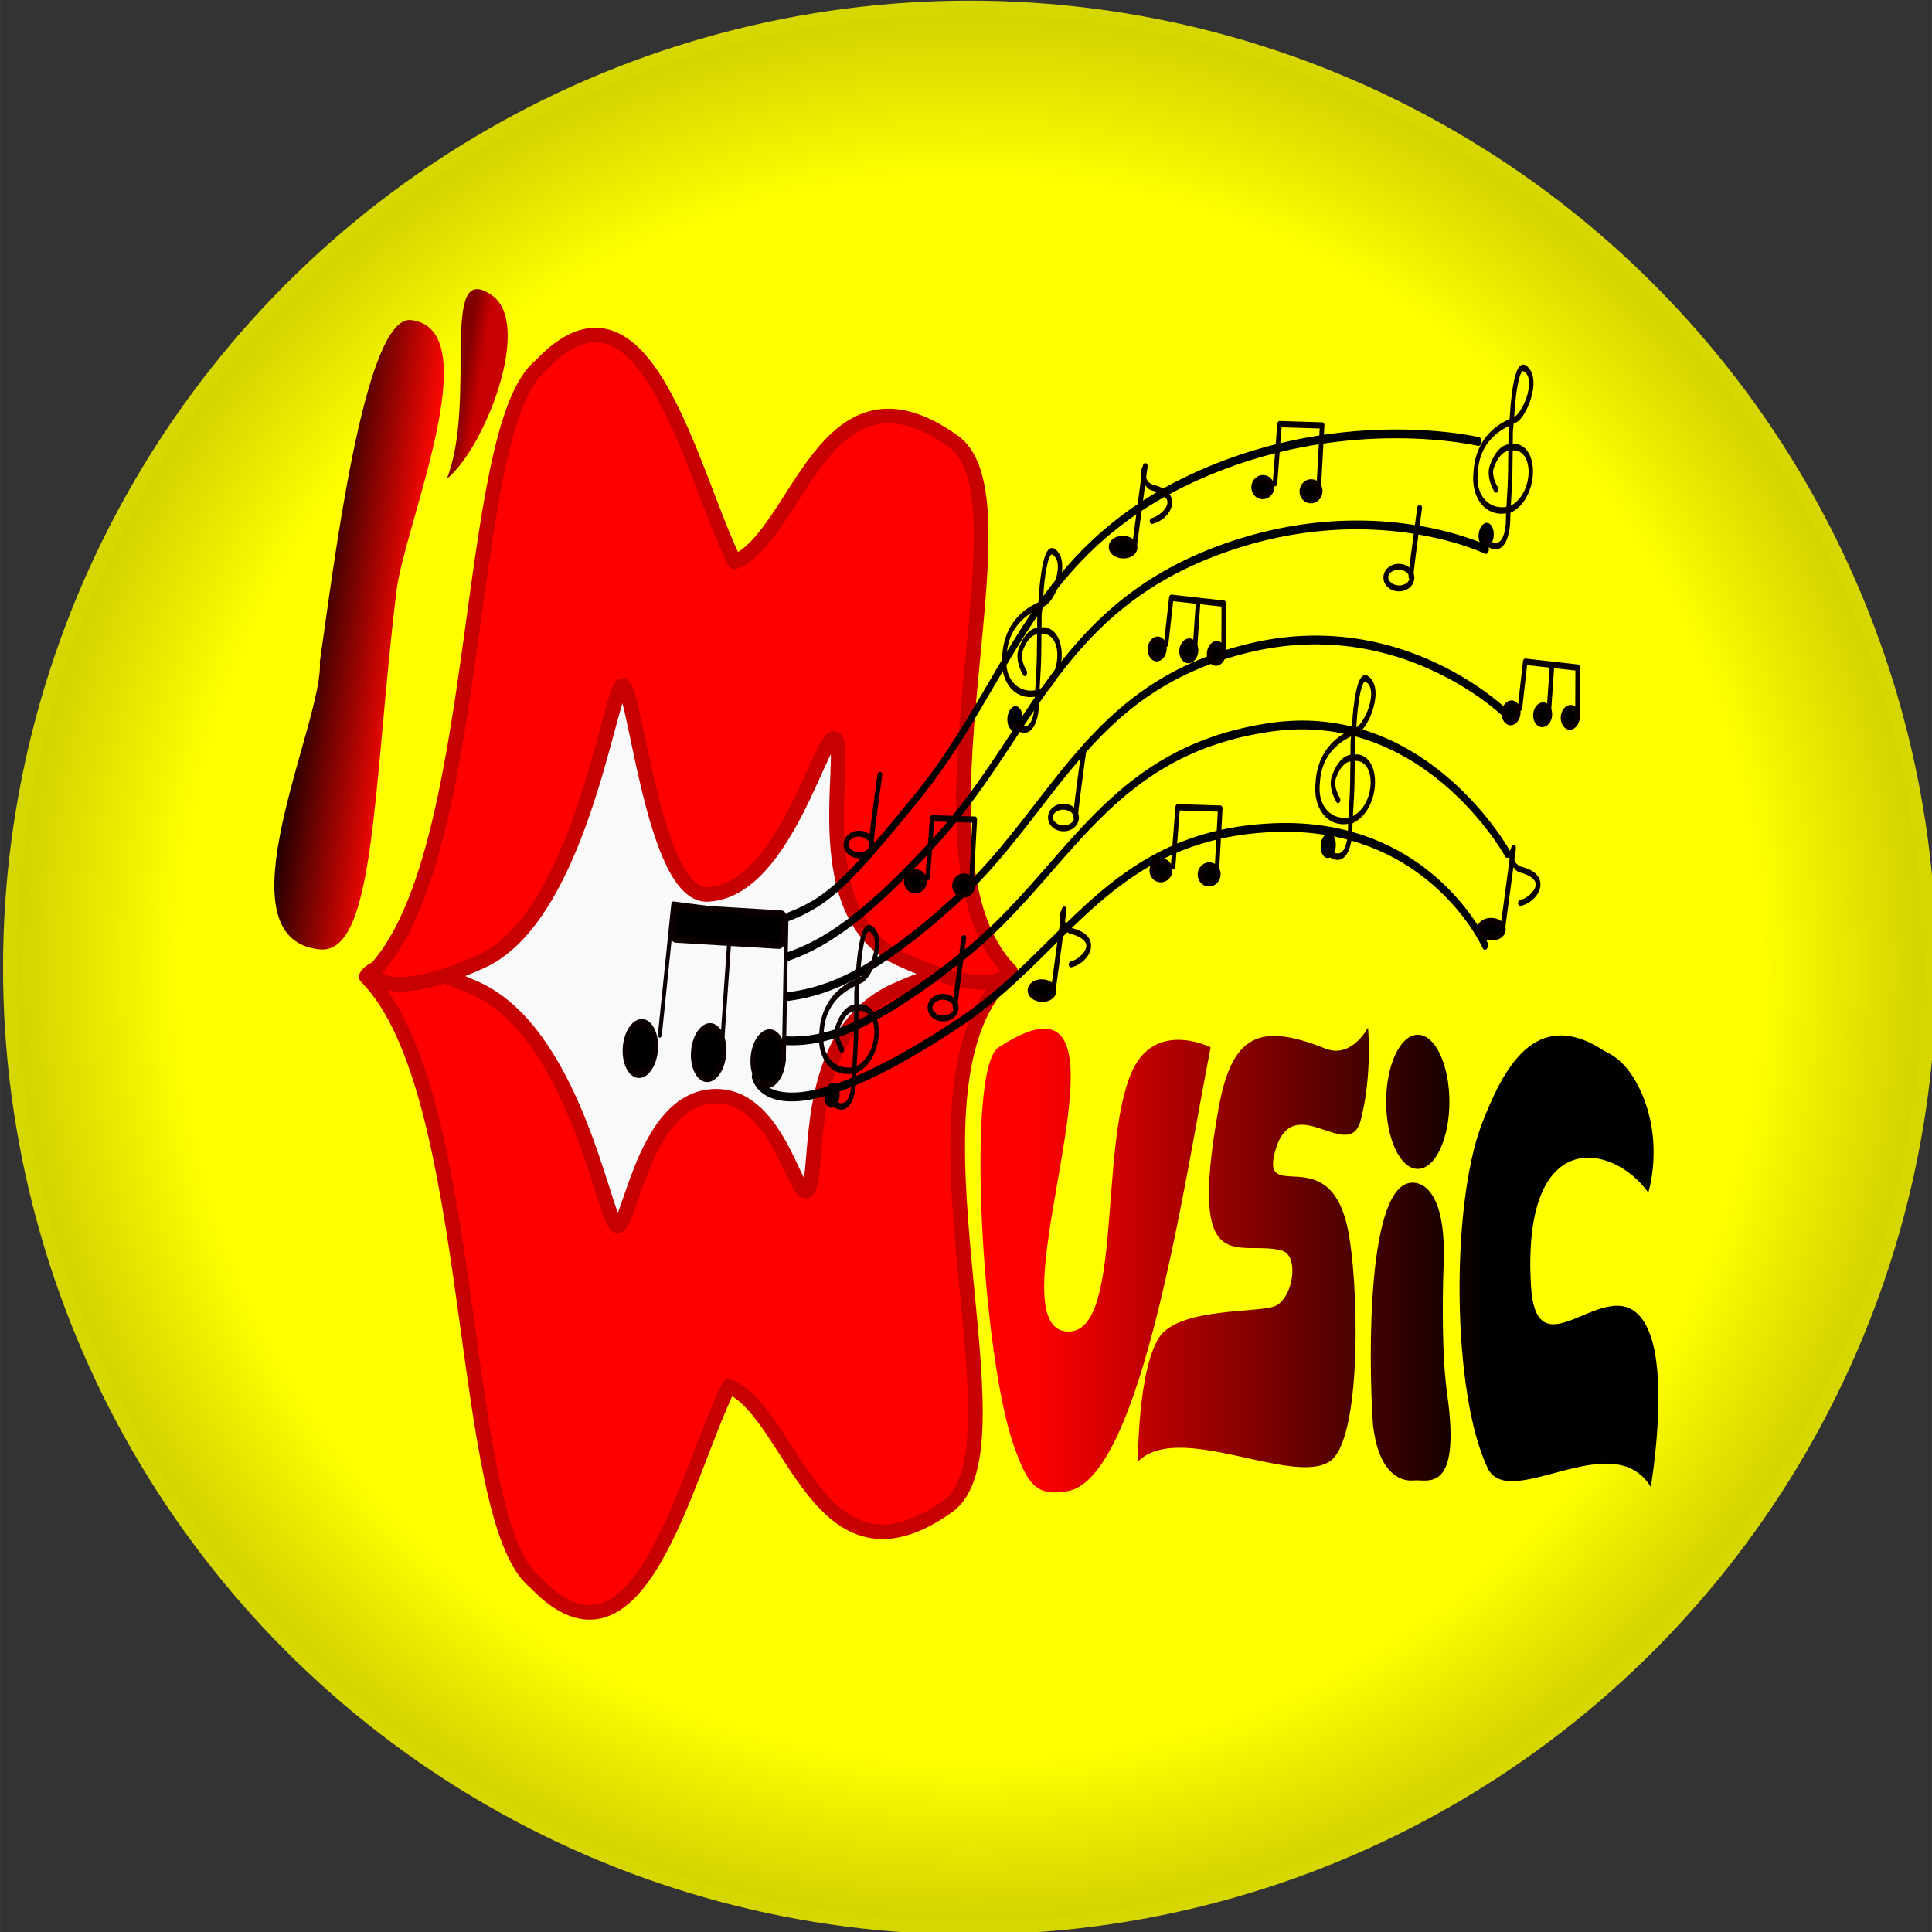 <?xml version="1.0" encoding="UTF-8" standalone="no"?>
<!-- Created with Inkscape (http://www.inkscape.org/) -->

<svg
   width="150"
   height="150"
   viewBox="0 0 39.687 39.688"
   version="1.1"
   id="svg1"
   inkscape:version="1.4 (86a8ad7, 2024-10-11)"
   sodipodi:docname="imMusic.svg"
   inkscape:export-filename="imMusic.jpg"
   inkscape:export-xdpi="96"
   inkscape:export-ydpi="96"
   xmlns:inkscape="http://www.inkscape.org/namespaces/inkscape"
   xmlns:sodipodi="http://sodipodi.sourceforge.net/DTD/sodipodi-0.dtd"
   xmlns:xlink="http://www.w3.org/1999/xlink"
   xmlns="http://www.w3.org/2000/svg"
   xmlns:svg="http://www.w3.org/2000/svg">
  <rect x="0" y="0" width="39.687" height="39.688" fill="#333333" stroke="none"/>
  <sodipodi:namedview
     id="namedview1"
     pagecolor="#ffffff"
     bordercolor="#cccccc"
     borderopacity="1"
     inkscape:showpageshadow="0"
     inkscape:pageopacity="1"
     inkscape:pagecheckerboard="0"
     inkscape:deskcolor="#d1d1d1"
     inkscape:document-units="px"
     inkscape:zoom="1.9100862"
     inkscape:cx="49.474206"
     inkscape:cy="80.101096"
     inkscape:window-width="1024"
     inkscape:window-height="701"
     inkscape:window-x="-9"
     inkscape:window-y="-9"
     inkscape:window-maximized="1"
     inkscape:current-layer="g218" />
  <defs
     id="defs1">
    <linearGradient
       id="linearGradient299"
       inkscape:collect="always">
      <stop
         style="stop-color:#ffff00;stop-opacity:1;"
         offset="0.818"
         id="stop299" />
      <stop
         style="stop-color:#d1d100;stop-opacity:0.986;"
         offset="1"
         id="stop300" />
    </linearGradient>
    <linearGradient
       id="linearGradient296"
       inkscape:collect="always">
      <stop
         style="stop-color:#830000;stop-opacity:1;"
         offset="0"
         id="stop296" />
      <stop
         style="stop-color:#c70000;stop-opacity:1;"
         offset="1"
         id="stop297" />
    </linearGradient>
    <linearGradient
       id="linearGradient289"
       inkscape:collect="always">
      <stop
         style="stop-color:#ff0000;stop-opacity:1;"
         offset="0.078"
         id="stop289" />
      <stop
         style="stop-color:#000000;stop-opacity:0.997;"
         offset="0.743"
         id="stop290" />
    </linearGradient>
    <linearGradient
       id="linearGradient288"
       inkscape:collect="always">
      <stop
         style="stop-color:#120000;stop-opacity:1;"
         offset="0"
         id="stop287" />
      <stop
         style="stop-color:#ff0202;stop-opacity:0.979;"
         offset="1"
         id="stop288" />
    </linearGradient>
    <linearGradient
       inkscape:collect="always"
       xlink:href="#linearGradient288"
       id="linearGradient287"
       x1="382.002"
       y1="94.71"
       x2="390.016"
       y2="95.812"
       gradientUnits="userSpaceOnUse" />
    <linearGradient
       inkscape:collect="always"
       xlink:href="#linearGradient289"
       id="linearGradient290"
       x1="513.328"
       y1="132.155"
       x2="558.307"
       y2="132.155"
       gradientUnits="userSpaceOnUse" />
    <linearGradient
       inkscape:collect="always"
       xlink:href="#linearGradient289"
       id="linearGradient291"
       gradientUnits="userSpaceOnUse"
       x1="513.328"
       y1="132.155"
       x2="558.307"
       y2="132.155" />
    <linearGradient
       inkscape:collect="always"
       xlink:href="#linearGradient289"
       id="linearGradient292"
       gradientUnits="userSpaceOnUse"
       x1="513.328"
       y1="132.155"
       x2="558.307"
       y2="132.155" />
    <linearGradient
       inkscape:collect="always"
       xlink:href="#linearGradient289"
       id="linearGradient293"
       gradientUnits="userSpaceOnUse"
       x1="513.328"
       y1="132.155"
       x2="558.307"
       y2="132.155" />
    <linearGradient
       inkscape:collect="always"
       xlink:href="#linearGradient289"
       id="linearGradient294"
       gradientUnits="userSpaceOnUse"
       x1="513.328"
       y1="132.155"
       x2="558.307"
       y2="132.155" />
    <linearGradient
       inkscape:collect="always"
       xlink:href="#linearGradient289"
       id="linearGradient295"
       gradientUnits="userSpaceOnUse"
       x1="513.328"
       y1="132.155"
       x2="558.307"
       y2="132.155" />
    <linearGradient
       inkscape:collect="always"
       xlink:href="#linearGradient296"
       id="linearGradient297"
       x1="394.048"
       y1="76.859"
       x2="395.263"
       y2="77.042"
       gradientUnits="userSpaceOnUse" />
    <radialGradient
       inkscape:collect="always"
       xlink:href="#linearGradient299"
       id="radialGradient300"
       cx="432.05"
       cy="121.458"
       fx="432.05"
       fy="121.458"
       r="72.612"
       gradientTransform="matrix(1,0,0,1.012,0,-1.397)"
       gradientUnits="userSpaceOnUse" />
  </defs>
  <g
     inkscape:label="Camada 1"
     inkscape:groupmode="layer"
     id="layer1">
    <g
       id="g218"
       transform="matrix(0.27,0,0,0.267,-96.756,-12.56)"
       style="stroke-width:3.727">
      <g
         id="g300"
         transform="matrix(1.013,0,0,1.013,-5.534,-1.552)"
         style="stroke-width:3.68">
        <ellipse
           style="fill:url(#radialGradient300);fill-opacity:1;fill-rule:evenodd;stroke:#d6d600;stroke-width:1.104;stroke-linecap:round;stroke-linejoin:round;stroke-dasharray:none;stroke-opacity:1;paint-order:fill markers stroke"
           id="path223"
           cx="432.05"
           cy="121.458"
           rx="72.053"
           ry="72.888"
           inkscape:label="circulo" />
        <path
           style="fill:#f9f9f9;fill-opacity:1;fill-rule:evenodd;stroke:none;stroke-width:2.944;stroke-linecap:round;stroke-linejoin:round;stroke-dasharray:none;stroke-opacity:1;paint-order:fill markers stroke"
           d="m 423.624,93.903 c 0,0 -12.552,-6.772 -17.741,1.185 -5.188,7.957 -17.071,24.041 -15.565,27.258 1.506,3.217 8.034,22.687 13.054,23.364 5.021,0.677 15.9,1.185 19.08,-1.693 3.18,-2.878 10.042,-17.1 10.042,-22.687 0,-5.587 -8.87,-27.427 -8.87,-27.427 z"
           id="path218" />
        <path
           id="path44"
           style="fill:#ff0000;fill-opacity:1;fill-rule:nonzero;stroke:#c70000;stroke-width:1.104;stroke-linecap:round;stroke-linejoin:round;stroke-dasharray:none;stroke-opacity:1;paint-order:fill markers stroke"
           d="m 430.4,162.374 c 6.174,-4.459 -4.261,-31.411 4.277,-40.08 0,0 -0.986,-2.391 -8.211,0.897 -7.225,3.288 -5.601,13.957 -6.586,15.153 -0.902,1.095 -2.204,-7.72 -7.403,-7.082 -5.198,0.638 -6.051,10.898 -7.036,9.702 -0.985,-1.196 -3.28,-14.634 -10.505,-17.922 -7.225,-3.288 -8.211,-0.897 -8.211,-0.897 8.539,8.668 6.762,41.2 12.673,45.983 7.833,8.328 11.252,-8.082 14.558,-14.862 4.78,1.948 6.73,16.124 16.443,9.109 z"
           sodipodi:nodetypes="scsszsscscss" />
        <path
           id="path45"
           style="fill:#ff0000;fill-opacity:1;fill-rule:nonzero;stroke:#c70000;stroke-width:1.104;stroke-linecap:round;stroke-linejoin:round;stroke-dasharray:none;stroke-opacity:1;paint-order:fill markers stroke"
           d="m 430.834,81.505 c 6.174,4.476 -4.261,31.527 4.277,40.227 0,0 -0.986,2.4 -8.211,-0.9 -7.225,-3.3 -3.946,-15.527 -4.931,-16.727 -0.902,-1.099 -3.648,11.297 -9.412,11.78 -4.384,0.705 -5.696,-16.981 -6.682,-15.781 -0.985,1.2 -3.28,17.578 -10.505,20.878 -7.225,3.3 -8.211,0.9 -8.211,0.9 8.539,-8.7 6.762,-41.352 12.673,-46.152 7.833,-8.359 11.252,8.112 14.558,14.917 4.78,-1.956 6.73,-16.183 16.443,-9.142 z"
           sodipodi:nodetypes="scsscsscscss" />
        <g
           id="g124"
           transform="matrix(1.132,0,0,1.729,-148.227,-84.827)"
           style="fill:url(#linearGradient290);stroke-width:2.63">
          <path
             id="path47"
             style="fill:url(#linearGradient291);fill-opacity:1;fill-rule:evenodd;stroke:none;stroke-width:2.104;stroke-linecap:round;stroke-linejoin:round;stroke-dasharray:none;stroke-opacity:1;paint-order:fill markers stroke"
             d="m 514.52,122.818 c 10.924,-4.75 -1.07,12.553 4.687,12.478 3.559,-0.047 1.981,-8.043 4.13,-11.366 1.531,-2.367 5.26,-1.119 5.26,-1.119 -1.738,5.861 -4.557,18.922 -9.495,19.499 -2.085,0.244 -2.655,-0.301 -3.569,-2.005 -2.088,-3.896 -3.203,-16.535 -1.015,-17.487 z"
             sodipodi:nodetypes="ssscsss" />
          <path
             id="path48"
             style="fill:url(#linearGradient292);fill-opacity:1;fill-rule:evenodd;stroke:none;stroke-width:2.104;stroke-linecap:round;stroke-linejoin:round;stroke-dasharray:none;stroke-opacity:1;paint-order:fill markers stroke"
             d="m 529.122,125.493 c -2.085,7.712 1.364,5.725 4.206,6.249 1.161,0.214 0.755,2.05 -0.414,2.425 -1.027,0.329 -6.451,0.041 -7.754,1.409 -1.41,1.481 -1.384,5.43 -1.384,5.43 2.72,-1.793 10.214,1.08 12.717,-9.1e-4 2.179,-0.941 1.946,-7.956 1.185,-10.272 -1.258,-3.831 -5.733,-1.011 -4.819,-3.315 1.145,-2.885 4.935,0.575 5.705,-1.423 0.77,-1.998 0.474,-4.05 0.474,-4.05 0,0 -1.081,1.382 -2.827,0.922 -4.288,-1.129 -6.194,-0.679 -7.087,2.625 z"
             sodipodi:nodetypes="sssscsssscss" />
          <path
             id="path49"
             style="fill:url(#linearGradient293);fill-opacity:1;fill-rule:evenodd;stroke:none;stroke-width:2.104;stroke-linecap:round;stroke-linejoin:round;stroke-dasharray:none;stroke-opacity:1;paint-order:fill markers stroke"
             d="m 546.567,126.218 c -2.025,3.55 -1.976,11.755 0.402,15.066 1.419,1.975 8.3,-1.909 10.832,0.838 0,0 1.294,-4.995 -0.262,-7.033 -2.232,-2.924 -7.322,2.411 -7.689,-1.821 -0.613,-7.078 5.483,-6.222 7.784,-4.077 0,0 1.018,-2.074 -0.395,-4.292 -0.694,-1.09 -1.59,-1.657 -2.491,-1.916 -4.652,-2.047 -6.796,0.853 -8.181,3.234 z"
             sodipodi:nodetypes="cscsscscc" />
          <path
             id="path50"
             style="fill:url(#linearGradient294);fill-opacity:1;fill-rule:evenodd;stroke:none;stroke-width:2.104;stroke-linecap:round;stroke-linejoin:round;stroke-dasharray:none;stroke-opacity:1;paint-order:fill markers stroke"
             d="m 539.37,139.414 c 0.356,2.021 1.715,2.496 2.736,2.422 0.832,-0.06 3.131,0.634 2.187,-3.778 -0.342,-1.598 -0.33,-4.037 -0.234,-5.786 0.144,-2.608 -0.96,-3.505 -2.052,-3.516 -2.998,-0.028 -2.964,7.519 -2.638,10.657 z"
             sodipodi:nodetypes="ssssss" />
          <ellipse
             style="fill:url(#linearGradient295);fill-opacity:1;fill-rule:evenodd;stroke:none;stroke-width:3.419;stroke-linecap:round;stroke-linejoin:round;stroke-dasharray:none;stroke-opacity:1;paint-order:fill markers stroke"
             id="ellipse50"
             cx="542.34"
             cy="125.206"
             rx="2.099"
             ry="2.947" />
        </g>
        <path
           style="fill:url(#linearGradient287);fill-opacity:1;fill-rule:evenodd;stroke:none;stroke-width:0;stroke-linecap:round;stroke-linejoin:round;stroke-opacity:1;paint-order:fill markers stroke"
           d="m 383.236,120.077 c 4.205,0.417 3.982,-12.392 5.757,-27.205 0.603,-5.034 6.957,-19.883 1.103,-20.594 -3.562,-0.433 -5.863,19.081 -6.858,25.973 0.325,4.414 -7.839,21.049 -0.002,21.826 z"
           id="path46"
           sodipodi:nodetypes="sssss" />
        <path
           style="fill:url(#linearGradient297);fill-opacity:1;fill-rule:evenodd;stroke:none;stroke-width:4.784;stroke-linecap:round;stroke-linejoin:round;stroke-dasharray:none;stroke-opacity:1;paint-order:fill markers stroke"
           d="m 392.778,84.338 c 2.807,-2.272 6.505,-11.731 3.383,-13.943 -4.011,-2.841 -1.076,7.991 -3.383,13.943 z"
           id="path51"
           sodipodi:nodetypes="csc"
           inkscape:transform-center-x="0.56933709"
           inkscape:transform-center-y="-1.85177" />
        <g
           id="g123"
           transform="matrix(0.809,0.049,-0.075,1.09,103.539,-3.755)"
           style="stroke-width:3.911">
          <g
             id="g95"
             transform="matrix(0.575,-0.745,-0.663,-0.659,237.003,454.714)"
             style="stroke-width:4.187">
            <path
               style="fill-rule:evenodd;stroke-width:4.187;stroke-linecap:round;stroke-linejoin:round;paint-order:fill markers stroke"
               d="m 458.035,55.959 a 0.307,0.307 0 0 0 -0.359,0.242 c 0,0 -2.542,13.013 -15.387,22.791 -6.818,5.19 -12.212,6.801 -17.414,7.508 -5.202,0.707 -10.228,0.49 -16.207,2.014 -9.371,2.389 -13.732,5.103 -16.885,7.908 a 0.307,0.307 0 0 0 -0.025,0.434 0.307,0.307 0 0 0 0.432,0.025 c 3.09,-2.75 7.323,-5.399 16.631,-7.771 5.886,-1.5 10.869,-1.286 16.139,-2.002 5.27,-0.716 10.808,-2.379 17.701,-7.627 13.022,-9.913 15.617,-23.16 15.617,-23.16 a 0.307,0.307 0 0 0 -0.242,-0.361 z"
               id="path91" />
            <g
               id="g94"
               transform="matrix(1.01,0,0,1,-4.668,0)"
               style="stroke-width:4.166">
              <path
                 style="fill-rule:evenodd;stroke-width:4.166;stroke-linecap:round;stroke-linejoin:round;paint-order:fill markers stroke"
                 d="m 468.902,72.113 a 0.305,0.305 0 0 0 -0.197,0.127 c 0,0 -8.423,12.21 -22.596,19.996 -7.51,4.126 -13.085,4.923 -18.334,4.854 -5.249,-0.07 -10.188,-1.026 -16.326,-0.402 -4.575,0.465 -7.42,0.832 -9.584,1.365 -2.164,0.533 -3.643,1.238 -5.43,2.338 a 0.305,0.305 0 0 0 -0.1,0.42 0.305,0.305 0 0 0 0.42,0.1 c 1.758,-1.083 3.15,-1.745 5.256,-2.264 2.106,-0.519 4.93,-0.887 9.498,-1.352 6.043,-0.614 10.94,0.334 16.258,0.404 5.318,0.071 11.042,-0.756 18.635,-4.928 14.319,-7.866 22.807,-20.184 22.807,-20.184 a 0.305,0.305 0 0 0 -0.078,-0.426 0.305,0.305 0 0 0 -0.229,-0.049 z"
                 id="path89" />
              <path
                 style="fill-rule:evenodd;stroke-width:4.166;stroke-linecap:round;stroke-linejoin:round;paint-order:fill markers stroke"
                 d="m 464.51,66.049 a 0.305,0.305 0 0 0 -0.408,0.141 c 0,0 -5.625,11.548 -19.27,20.225 -7.231,4.598 -12.741,5.751 -17.984,6.018 -5.243,0.266 -10.234,-0.373 -16.32,0.643 -8.571,1.43 -12.675,3.1 -16.15,5.404 a 0.305,0.305 0 0 0 -0.086,0.424 0.305,0.305 0 0 0 0.424,0.086 c 3.405,-2.257 7.387,-3.89 15.914,-5.312 5.991,-1 10.939,-0.365 16.25,-0.635 5.311,-0.27 10.971,-1.463 18.281,-6.111 13.788,-8.767 19.49,-20.475 19.49,-20.475 a 0.305,0.305 0 0 0 -0.141,-0.406 z"
                 id="path90" />
              <path
                 style="fill-rule:evenodd;stroke-width:4.166;stroke-linecap:round;stroke-linejoin:round;paint-order:fill markers stroke"
                 d="m 451.498,48.834 a 0.305,0.305 0 0 0 -0.279,0.328 c 0,0 1.12,13.701 -11.051,24.262 -6.472,5.616 -11.752,7.569 -16.898,8.607 -5.146,1.038 -10.176,1.145 -16.045,3.049 -10.111,3.279 -14.213,6.141 -17.004,9.316 a 0.305,0.305 0 0 0 0.029,0.43 0.305,0.305 0 0 0 0.43,-0.027 c 2.716,-3.09 6.674,-5.876 16.732,-9.139 5.778,-1.874 10.766,-1.98 15.979,-3.031 5.213,-1.052 10.634,-3.066 17.178,-8.744 12.383,-10.745 11.26,-24.771 11.26,-24.771 a 0.305,0.305 0 0 0 -0.33,-0.279 z"
                 id="path92" />
              <path
                 style="fill-rule:evenodd;stroke-width:4.166;stroke-linecap:round;stroke-linejoin:round;paint-order:fill markers stroke"
                 d="m 445.504,45.816 a 0.305,0.305 0 0 0 -0.248,0.354 c 0,0 0.462,2.554 -0.49,6.572 -0.952,4.018 -3.319,9.472 -9.014,15.193 -6.045,6.073 -11.168,8.405 -16.225,9.816 -5.057,1.411 -10.067,1.884 -15.781,4.211 -9.845,4.008 -14.198,7.221 -16.113,9.49 -0.958,1.134 -1.305,2.04 -1.398,2.682 -0.047,0.321 -0.029,0.576 0.004,0.754 0.032,0.178 0.09,0.303 0.09,0.303 a 0.305,0.305 0 0 0 0.41,0.137 0.305,0.305 0 0 0 0.139,-0.408 c 0,0 -0.018,-0.024 -0.039,-0.141 -0.021,-0.116 -0.035,-0.302 0.002,-0.557 0.074,-0.51 0.358,-1.307 1.26,-2.375 1.804,-2.136 6.08,-5.329 15.877,-9.318 5.626,-2.291 10.592,-2.76 15.715,-4.189 5.122,-1.429 10.381,-3.834 16.492,-9.975 5.772,-5.799 8.2,-11.364 9.176,-15.482 0.976,-4.119 0.498,-6.82 0.498,-6.82 a 0.305,0.305 0 0 0 -0.354,-0.246 z"
                 id="path93" />
            </g>
          </g>
          <g
             id="g96"
             transform="matrix(0.361,0,0,0.405,323.435,58.68)"
             style="stroke-width:6.131">
            <g
               id="path95"
               style="stroke-width:6.131">
              <path
                 style="fill-rule:evenodd;stroke-width:6.131;stroke-linecap:round;stroke-linejoin:round;paint-order:fill markers stroke"
                 d="m 262.147,49.555 a 1.385,1.558 0 0 1 -1.385,1.558 1.385,1.558 0 0 1 -1.385,-1.558 1.385,1.558 0 0 1 1.385,-1.558 1.385,1.558 0 0 1 1.385,1.558 z"
                 id="path172" />
              <path
                 style="fill-rule:evenodd;stroke-width:6.131;stroke-linecap:round;stroke-linejoin:round;paint-order:fill markers stroke"
                 d="m 260.762,47.436 c -1.106,0 -1.945,0.989 -1.945,2.119 0,1.13 0.839,2.121 1.945,2.121 1.106,0 1.947,-0.991 1.947,-2.121 0,-1.13 -0.841,-2.119 -1.947,-2.119 z m 0,1.123 c 0.424,0 0.824,0.405 0.824,0.996 0,0.591 -0.401,0.998 -0.824,0.998 -0.424,0 -0.824,-0.407 -0.824,-0.998 0,-0.591 0.401,-0.996 0.824,-0.996 z"
                 id="path173" />
            </g>
            <path
               style="fill:#0c0101;fill-rule:evenodd;stroke-width:6.131;stroke-linecap:round;stroke-linejoin:round;paint-order:fill markers stroke"
               d="m 267.803,20.039 c -0.476,-0.164 -1.01,-0.083 -1.387,0.188 -0.377,0.271 -0.622,0.666 -0.82,1.123 -0.397,0.913 -0.607,2.129 -0.742,3.434 -0.19,1.83 -0.151,3.234 -0.154,4.615 -1.527,0.563 -3.212,1.284 -4.738,2.463 -2.027,1.566 -3.639,3.868 -3.566,7.057 -0.142,2.691 1.302,4.693 3.281,5.795 1.73,0.963 3.838,1.185 5.809,0.9 -0.002,0.674 0.11,1.384 0.074,2.023 -0.083,1.473 -0.543,2.45 -1.246,2.873 -0.703,0.423 -1.827,0.422 -3.537,-0.477 a 0.561,0.561 0 0 0 -0.758,0.236 0.561,0.561 0 0 0 0.234,0.758 c 1.895,0.996 3.487,1.139 4.641,0.445 1.154,-0.694 1.693,-2.095 1.787,-3.773 0.04,-0.721 -0.082,-1.488 -0.082,-2.242 3.177,-1.118 4.901,-3.795 5.033,-6.352 0.068,-1.307 -0.271,-2.587 -1.043,-3.594 -0.772,-1.006 -1.984,-1.716 -3.537,-1.877 -0.375,-0.039 -0.733,0.007 -1.1,0.018 -0.056,-0.67 -0.201,-1.911 -0.195,-2.268 0.003,-0.201 0.039,-0.89 0.039,-1.201 0.24,-0.082 0.527,-0.212 0.748,-0.283 a 0.561,0.561 0 0 0 0.09,-0.037 c 1.453,-0.765 2.758,-2.691 3.311,-4.703 0.276,-1.006 0.353,-2.046 0.045,-2.984 -0.308,-0.938 -1.042,-1.742 -2.186,-2.137 z m -0.367,1.062 c 0.863,0.298 1.275,0.781 1.486,1.424 0.211,0.643 0.176,1.477 -0.06,2.338 -0.472,1.72 -1.792,3.495 -2.744,4 -0.083,0.027 -0.196,0.077 -0.281,0.105 0.008,-1.336 -0.028,-2.498 0.135,-4.068 0.13,-1.251 0.35,-2.404 0.654,-3.104 0.152,-0.35 0.326,-0.571 0.447,-0.658 0.122,-0.087 0.168,-0.105 0.363,-0.037 z m -2.777,9.512 c -3.5e-4,0.162 -0.024,0.637 -0.025,0.752 -0.008,0.449 0.143,1.664 0.203,2.383 -0.549,0.108 -1.091,0.254 -1.59,0.523 -1.148,0.62 -2.104,1.699 -2.766,3.279 -0.482,1.151 -0.003,2.307 0.51,3.119 0.513,0.812 1.123,1.369 1.123,1.369 a 0.561,0.561 0 0 0 0.793,-0.035 0.561,0.561 0 0 0 -0.033,-0.793 c 0,0 -0.511,-0.475 -0.934,-1.143 -0.422,-0.668 -0.693,-1.442 -0.424,-2.084 0.585,-1.398 1.362,-2.236 2.266,-2.725 0.354,-0.191 0.75,-0.287 1.15,-0.377 0.111,1.136 0.145,1.824 0.279,3.275 0.186,2.017 0.192,4.201 0.232,6.35 -1.759,0.276 -3.705,0.068 -5.221,-0.775 -1.7,-0.946 -2.839,-2.489 -2.709,-4.777 a 0.561,0.561 0 0 0 0,-0.045 c -0.07,-2.817 1.287,-4.733 3.135,-6.16 1.247,-0.963 2.66,-1.608 4.01,-2.137 z m 2.277,4.139 c 1.285,0.134 2.174,0.676 2.762,1.441 0.587,0.766 0.868,1.778 0.812,2.854 -0.104,2.011 -1.427,4.155 -3.955,5.193 -0.049,-2.104 -0.045,-4.24 -0.225,-6.184 -0.138,-1.495 -0.173,-2.142 -0.283,-3.291 0.295,-0.006 0.575,-0.046 0.889,-0.014 z"
               id="path96" />
          </g>
          <g
             id="g98"
             transform="matrix(0.537,0,0,0.495,277.877,43.135)"
             style="stroke-width:4.549">
            <g
               id="path97"
               style="stroke-width:4.549">
              <path
                 style="fill-rule:evenodd;stroke-width:4.549;stroke-linecap:round;stroke-linejoin:round;paint-order:fill markers stroke"
                 d="m 278.759,47.015 a 2.057,1.175 0 0 1 -2.057,1.175 2.057,1.175 0 0 1 -2.057,-1.175 2.057,1.175 0 0 1 2.057,-1.175 2.057,1.175 0 0 1 2.057,1.175 z"
                 id="path174" />
              <path
                 style="fill:#0c0101;fill-rule:evenodd;stroke-width:4.549;stroke-linecap:round;stroke-linejoin:round;paint-order:fill markers stroke"
                 d="m 276.703,45.424 c -0.632,10e-7 -1.211,0.14 -1.662,0.398 -0.451,0.258 -0.812,0.672 -0.812,1.193 0,0.522 0.361,0.933 0.812,1.191 0.451,0.258 1.03,0.4 1.662,0.4 0.632,10e-7 1.209,-0.142 1.66,-0.4 0.451,-0.258 0.812,-0.67 0.812,-1.191 0,-0.522 -0.361,-0.935 -0.812,-1.193 -0.451,-0.258 -1.028,-0.398 -1.66,-0.398 z m 0,0.832 c 0.504,-10e-7 0.955,0.122 1.248,0.289 0.293,0.167 0.393,0.343 0.393,0.471 0,0.128 -0.1,0.301 -0.393,0.469 -0.293,0.167 -0.744,0.289 -1.248,0.289 -0.504,0 -0.955,-0.122 -1.248,-0.289 -0.293,-0.167 -0.393,-0.341 -0.393,-0.469 0,-0.128 0.1,-0.303 0.393,-0.471 0.293,-0.167 0.744,-0.289 1.248,-0.289 z"
                 id="path175" />
            </g>
            <path
               style="fill:#0c0101;fill-rule:evenodd;stroke-width:4.549;stroke-linecap:round;stroke-linejoin:round;paint-order:fill markers stroke"
               d="m 279.475,35.047 a 0.417,0.417 0 0 0 -0.297,0.211 c 0,0 -0.03,0.152 -0.039,0.17 l -0.012,-0.004 -0.006,0.082 c -0.083,0.169 -0.288,0.507 -0.264,1.143 0.005,0.121 0.113,0.25 0.143,0.377 l -0.754,9.564 a 0.417,0.417 0 0 0 0.383,0.449 0.417,0.417 0 0 0 0.447,-0.383 L 279.75,38.129 c 0.289,0.249 0.551,0.513 1.041,0.664 a 0.417,0.417 0 0 0 0.062,0.014 c 1.339,0.2 2.145,0.55 2.547,0.896 0.402,0.346 0.456,0.639 0.359,1.008 -0.193,0.737 -1.354,1.696 -2.461,1.982 A 0.417,0.417 0 0 0 281,43.201 0.417,0.417 0 0 0 281.508,43.5 c 1.369,-0.354 2.73,-1.333 3.057,-2.58 0.163,-0.624 -0.024,-1.335 -0.619,-1.848 -0.595,-0.512 -1.542,-0.875 -2.969,-1.088 l 0.06,0.014 c -0.814,-0.251 -1.073,-0.592 -1.201,-0.943 l 0.123,-1.564 a 0.417,0.417 0 0 0 -0.484,-0.443 z"
               id="path98" />
          </g>
          <g
             id="g100"
             transform="matrix(0.424,0,0,0.438,318.978,59.392)"
             style="stroke-width:5.444">
            <g
               id="path99"
               style="stroke-width:5.444">
              <path
                 style="fill-rule:evenodd;stroke-width:5.444;stroke-linecap:round;stroke-linejoin:round;paint-order:fill markers stroke"
                 d="m 268.671,66.849 a 2.008,1.42 0 0 1 -2.008,1.42 2.008,1.42 0 0 1 -2.008,-1.42 2.008,1.42 0 0 1 2.008,-1.42 2.008,1.42 0 0 1 2.008,1.42 z"
                 id="path176" />
              <path
                 style="fill:#0c0101;fill-rule:evenodd;stroke-width:5.444;stroke-linecap:round;stroke-linejoin:round;paint-order:fill markers stroke"
                 d="m 266.662,64.93 c -0.65,0 -1.246,0.182 -1.707,0.508 -0.461,0.326 -0.799,0.829 -0.799,1.412 0,0.583 0.338,1.084 0.799,1.41 0.461,0.326 1.057,0.508 1.707,0.508 0.65,0 1.248,-0.182 1.709,-0.508 0.461,-0.326 0.799,-0.828 0.799,-1.41 0,-0.583 -0.338,-1.086 -0.799,-1.412 -0.461,-0.326 -1.059,-0.508 -1.709,-0.508 z m 0,0.998 c 0.459,0 0.867,0.136 1.133,0.324 0.266,0.188 0.377,0.396 0.377,0.598 10e-6,0.202 -0.111,0.41 -0.377,0.598 -0.266,0.188 -0.674,0.324 -1.133,0.324 -0.459,10e-7 -0.865,-0.136 -1.131,-0.324 -0.266,-0.188 -0.377,-0.396 -0.377,-0.598 0,-0.202 0.111,-0.41 0.377,-0.598 0.266,-0.188 0.672,-0.324 1.131,-0.324 z"
                 id="path177" />
            </g>
            <g
               id="ellipse99"
               style="stroke-width:5.444">
              <path
                 style="fill-rule:evenodd;stroke-width:5.444;stroke-linecap:round;stroke-linejoin:round;paint-order:fill markers stroke"
                 d="m 279.249,67.045 a 2.008,1.42 0 0 1 -2.008,1.42 2.008,1.42 0 0 1 -2.008,-1.42 2.008,1.42 0 0 1 2.008,-1.42 2.008,1.42 0 0 1 2.008,1.42 z"
                 id="path178" />
              <path
                 style="fill:#0c0101;fill-rule:evenodd;stroke-width:5.444;stroke-linecap:round;stroke-linejoin:round;paint-order:fill markers stroke"
                 d="m 277.24,65.127 c -0.65,0 -1.246,0.182 -1.707,0.508 -0.461,0.326 -0.799,0.828 -0.799,1.41 0,0.583 0.338,1.086 0.799,1.412 0.461,0.326 1.057,0.508 1.707,0.508 0.65,0 1.248,-0.182 1.709,-0.508 0.461,-0.326 0.799,-0.829 0.799,-1.412 0,-0.583 -0.338,-1.084 -0.799,-1.41 -0.461,-0.326 -1.059,-0.508 -1.709,-0.508 z m 0,0.996 c 0.459,0 0.867,0.136 1.133,0.324 0.266,0.188 0.377,0.396 0.377,0.598 0,0.202 -0.111,0.41 -0.377,0.598 -0.266,0.188 -0.674,0.324 -1.133,0.324 -0.459,0 -0.865,-0.136 -1.131,-0.324 -0.266,-0.188 -0.377,-0.396 -0.377,-0.598 0,-0.202 0.111,-0.41 0.377,-0.598 0.266,-0.188 0.672,-0.324 1.131,-0.324 z"
                 id="path179" />
            </g>
            <path
               style="fill:#0c0101;fill-rule:evenodd;stroke-width:5.444;stroke-linecap:round;stroke-linejoin:round;paint-order:fill markers stroke"
               d="m 278.65,56.018 -9.305,0.195 a 0.499,0.499 0 0 0 -0.488,0.494 l -0.098,9.402 a 0.498,0.498 0 0 0 0.494,0.504 0.498,0.498 0 0 0 0.504,-0.494 l 0.092,-8.92 8.322,-0.176 0.188,9.102 a 0.498,0.498 0 0 0 0.508,0.488 0.498,0.498 0 0 0 0.488,-0.508 l -0.195,-9.6 a 0.499,0.499 0 0 0 -0.51,-0.488 z"
               id="path100" />
          </g>
          <g
             id="g102"
             transform="matrix(0.537,0,0,0.495,260.638,62.556)"
             style="stroke-width:4.549">
            <path
               style="fill:#0c0101;fill-rule:evenodd;stroke-width:4.549;stroke-linecap:round;stroke-linejoin:round;paint-order:fill markers stroke"
               d="m 301.777,44.248 c -0.698,0 -1.337,0.186 -1.826,0.516 -0.489,0.33 -0.844,0.832 -0.844,1.418 0,0.586 0.355,1.09 0.844,1.42 0.489,0.33 1.128,0.516 1.826,0.516 0.698,10e-7 1.337,-0.186 1.826,-0.516 0.489,-0.33 0.844,-0.834 0.844,-1.42 0,-0.586 -0.355,-1.088 -0.844,-1.418 -0.489,-0.33 -1.128,-0.516 -1.826,-0.516 z m 0,0.832 c 0.546,0 1.033,0.155 1.359,0.375 0.326,0.22 0.477,0.474 0.477,0.727 0,0.252 -0.15,0.509 -0.477,0.729 -0.326,0.22 -0.813,0.373 -1.359,0.373 -0.546,0 -1.035,-0.153 -1.361,-0.373 -0.326,-0.22 -0.475,-0.476 -0.475,-0.729 0,-0.252 0.148,-0.507 0.475,-0.727 0.326,-0.22 0.815,-0.375 1.361,-0.375 z"
               id="path101" />
            <path
               style="fill:#0c0101;fill-rule:evenodd;stroke-width:4.549;stroke-linecap:round;stroke-linejoin:round;paint-order:fill markers stroke"
               d="m 304.555,35.826 a 0.417,0.417 0 0 0 -0.449,0.379 c 0,0 -0.172,2.033 -0.344,4.264 -0.172,2.23 -0.344,4.624 -0.344,5.469 a 0.417,0.417 0 0 0 0.416,0.416 A 0.417,0.417 0 0 0 304.25,45.938 c 0,-0.723 0.171,-3.178 0.342,-5.404 0.171,-2.226 0.344,-4.258 0.344,-4.258 a 0.417,0.417 0 0 0 -0.381,-0.449 z"
               id="path102" />
          </g>
          <g
             id="g103"
             transform="matrix(0.361,0,0,0.405,308.946,85.594)"
             style="stroke-width:6.131">
            <g
               id="ellipse102"
               style="stroke-width:6.131">
              <path
                 style="fill-rule:evenodd;stroke-width:6.131;stroke-linecap:round;stroke-linejoin:round;paint-order:fill markers stroke"
                 d="m 262.147,49.555 a 1.385,1.558 0 0 1 -1.385,1.558 1.385,1.558 0 0 1 -1.385,-1.558 1.385,1.558 0 0 1 1.385,-1.558 1.385,1.558 0 0 1 1.385,1.558 z"
                 id="path180" />
              <path
                 style="fill-rule:evenodd;stroke-width:6.131;stroke-linecap:round;stroke-linejoin:round;paint-order:fill markers stroke"
                 d="m 260.762,47.436 c -1.106,0 -1.945,0.989 -1.945,2.119 0,1.13 0.839,2.121 1.945,2.121 1.106,0 1.947,-0.991 1.947,-2.121 0,-1.13 -0.841,-2.119 -1.947,-2.119 z m 0,1.123 c 0.424,0 0.824,0.405 0.824,0.996 0,0.591 -0.401,0.998 -0.824,0.998 -0.424,0 -0.824,-0.407 -0.824,-0.998 0,-0.591 0.401,-0.996 0.824,-0.996 z"
                 id="path181" />
            </g>
            <path
               style="fill:#0c0101;fill-rule:evenodd;stroke-width:6.131;stroke-linecap:round;stroke-linejoin:round;paint-order:fill markers stroke"
               d="m 267.803,20.039 c -0.476,-0.164 -1.01,-0.083 -1.387,0.188 -0.377,0.271 -0.622,0.666 -0.82,1.123 -0.397,0.913 -0.607,2.129 -0.742,3.434 -0.19,1.83 -0.151,3.234 -0.154,4.615 -1.527,0.563 -3.212,1.284 -4.738,2.463 -2.027,1.566 -3.639,3.868 -3.566,7.057 -0.142,2.691 1.302,4.693 3.281,5.795 1.73,0.963 3.838,1.185 5.809,0.9 -0.002,0.674 0.11,1.384 0.074,2.023 -0.083,1.473 -0.543,2.45 -1.246,2.873 -0.703,0.423 -1.827,0.422 -3.537,-0.477 a 0.561,0.561 0 0 0 -0.758,0.236 0.561,0.561 0 0 0 0.234,0.758 c 1.895,0.996 3.487,1.139 4.641,0.445 1.154,-0.694 1.693,-2.095 1.787,-3.773 0.04,-0.721 -0.082,-1.488 -0.082,-2.242 3.177,-1.118 4.901,-3.795 5.033,-6.352 0.068,-1.307 -0.271,-2.587 -1.043,-3.594 -0.772,-1.006 -1.984,-1.716 -3.537,-1.877 -0.375,-0.039 -0.733,0.007 -1.1,0.018 -0.056,-0.67 -0.201,-1.911 -0.195,-2.268 0.003,-0.201 0.039,-0.89 0.039,-1.201 0.24,-0.082 0.527,-0.212 0.748,-0.283 a 0.561,0.561 0 0 0 0.09,-0.037 c 1.453,-0.765 2.758,-2.691 3.311,-4.703 0.276,-1.006 0.353,-2.046 0.045,-2.984 -0.308,-0.938 -1.042,-1.742 -2.186,-2.137 z m -0.367,1.062 c 0.863,0.298 1.275,0.781 1.486,1.424 0.211,0.643 0.176,1.477 -0.06,2.338 -0.472,1.72 -1.792,3.495 -2.744,4 -0.083,0.027 -0.196,0.077 -0.281,0.105 0.008,-1.336 -0.028,-2.498 0.135,-4.068 0.13,-1.251 0.35,-2.404 0.654,-3.104 0.152,-0.35 0.326,-0.571 0.447,-0.658 0.122,-0.087 0.168,-0.105 0.363,-0.037 z m -2.777,9.512 c -3.5e-4,0.162 -0.024,0.637 -0.025,0.752 -0.008,0.449 0.143,1.664 0.203,2.383 -0.549,0.108 -1.091,0.254 -1.59,0.523 -1.148,0.62 -2.104,1.699 -2.766,3.279 -0.482,1.151 -0.003,2.307 0.51,3.119 0.513,0.812 1.123,1.369 1.123,1.369 a 0.561,0.561 0 0 0 0.793,-0.035 0.561,0.561 0 0 0 -0.033,-0.793 c 0,0 -0.511,-0.475 -0.934,-1.143 -0.422,-0.668 -0.693,-1.442 -0.424,-2.084 0.585,-1.398 1.362,-2.236 2.266,-2.725 0.354,-0.191 0.75,-0.287 1.15,-0.377 0.111,1.136 0.145,1.824 0.279,3.275 0.186,2.017 0.192,4.201 0.232,6.35 -1.759,0.276 -3.705,0.068 -5.221,-0.775 -1.7,-0.946 -2.839,-2.489 -2.709,-4.777 a 0.561,0.561 0 0 0 0,-0.045 c -0.07,-2.817 1.287,-4.733 3.135,-6.16 1.247,-0.963 2.66,-1.608 4.01,-2.137 z m 2.277,4.139 c 1.285,0.134 2.174,0.676 2.762,1.441 0.587,0.766 0.868,1.778 0.812,2.854 -0.104,2.011 -1.427,4.155 -3.955,5.193 -0.049,-2.104 -0.045,-4.24 -0.225,-6.184 -0.138,-1.495 -0.173,-2.142 -0.283,-3.291 0.295,-0.006 0.575,-0.046 0.889,-0.014 z"
               id="path103" />
          </g>
          <g
             id="g104"
             transform="matrix(0.537,0,0,0.495,273.232,74.243)"
             style="stroke-width:4.549">
            <g
               id="ellipse103"
               style="stroke-width:4.549">
              <path
                 style="fill-rule:evenodd;stroke-width:4.549;stroke-linecap:round;stroke-linejoin:round;paint-order:fill markers stroke"
                 d="m 278.759,47.015 a 2.057,1.175 0 0 1 -2.057,1.175 2.057,1.175 0 0 1 -2.057,-1.175 2.057,1.175 0 0 1 2.057,-1.175 2.057,1.175 0 0 1 2.057,1.175 z"
                 id="path182" />
              <path
                 style="fill:#0c0101;fill-rule:evenodd;stroke-width:4.549;stroke-linecap:round;stroke-linejoin:round;paint-order:fill markers stroke"
                 d="m 276.703,45.424 c -0.632,10e-7 -1.211,0.14 -1.662,0.398 -0.451,0.258 -0.812,0.672 -0.812,1.193 0,0.522 0.361,0.933 0.812,1.191 0.451,0.258 1.03,0.4 1.662,0.4 0.632,10e-7 1.209,-0.142 1.66,-0.4 0.451,-0.258 0.812,-0.67 0.812,-1.191 0,-0.522 -0.361,-0.935 -0.812,-1.193 -0.451,-0.258 -1.028,-0.398 -1.66,-0.398 z m 0,0.832 c 0.504,-10e-7 0.955,0.122 1.248,0.289 0.293,0.167 0.393,0.343 0.393,0.471 0,0.128 -0.1,0.301 -0.393,0.469 -0.293,0.167 -0.744,0.289 -1.248,0.289 -0.504,0 -0.955,-0.122 -1.248,-0.289 -0.293,-0.167 -0.393,-0.341 -0.393,-0.469 0,-0.128 0.1,-0.303 0.393,-0.471 0.293,-0.167 0.744,-0.289 1.248,-0.289 z"
                 id="path183" />
            </g>
            <path
               style="fill:#0c0101;fill-rule:evenodd;stroke-width:4.549;stroke-linecap:round;stroke-linejoin:round;paint-order:fill markers stroke"
               d="m 279.475,35.047 a 0.417,0.417 0 0 0 -0.297,0.211 c 0,0 -0.03,0.152 -0.039,0.17 l -0.012,-0.004 -0.006,0.082 c -0.083,0.169 -0.288,0.507 -0.264,1.143 0.005,0.121 0.113,0.25 0.143,0.377 l -0.754,9.564 a 0.417,0.417 0 0 0 0.383,0.449 0.417,0.417 0 0 0 0.447,-0.383 L 279.75,38.129 c 0.289,0.249 0.551,0.513 1.041,0.664 a 0.417,0.417 0 0 0 0.062,0.014 c 1.339,0.2 2.145,0.55 2.547,0.896 0.402,0.346 0.456,0.639 0.359,1.008 -0.193,0.737 -1.354,1.696 -2.461,1.982 A 0.417,0.417 0 0 0 281,43.201 0.417,0.417 0 0 0 281.508,43.5 c 1.369,-0.354 2.73,-1.333 3.057,-2.58 0.163,-0.624 -0.024,-1.335 -0.619,-1.848 -0.595,-0.512 -1.542,-0.875 -2.969,-1.088 l 0.06,0.014 c -0.814,-0.251 -1.073,-0.592 -1.201,-0.943 l 0.123,-1.564 a 0.417,0.417 0 0 0 -0.484,-0.443 z"
               id="path104" />
          </g>
          <g
             id="g105"
             transform="matrix(0.424,0,0,0.438,296.353,61.178)"
             style="stroke-width:5.444">
            <g
               id="ellipse104"
               style="stroke-width:5.444">
              <path
                 style="fill-rule:evenodd;stroke-width:5.444;stroke-linecap:round;stroke-linejoin:round;paint-order:fill markers stroke"
                 d="m 268.671,66.849 a 2.008,1.42 0 0 1 -2.008,1.42 2.008,1.42 0 0 1 -2.008,-1.42 2.008,1.42 0 0 1 2.008,-1.42 2.008,1.42 0 0 1 2.008,1.42 z"
                 id="path184" />
              <path
                 style="fill:#0c0101;fill-rule:evenodd;stroke-width:5.444;stroke-linecap:round;stroke-linejoin:round;paint-order:fill markers stroke"
                 d="m 266.662,64.93 c -0.65,0 -1.246,0.182 -1.707,0.508 -0.461,0.326 -0.799,0.829 -0.799,1.412 0,0.583 0.338,1.084 0.799,1.41 0.461,0.326 1.057,0.508 1.707,0.508 0.65,0 1.248,-0.182 1.709,-0.508 0.461,-0.326 0.799,-0.828 0.799,-1.41 0,-0.583 -0.338,-1.086 -0.799,-1.412 -0.461,-0.326 -1.059,-0.508 -1.709,-0.508 z m 0,0.998 c 0.459,0 0.867,0.136 1.133,0.324 0.266,0.188 0.377,0.396 0.377,0.598 10e-6,0.202 -0.111,0.41 -0.377,0.598 -0.266,0.188 -0.674,0.324 -1.133,0.324 -0.459,10e-7 -0.865,-0.136 -1.131,-0.324 -0.266,-0.188 -0.377,-0.396 -0.377,-0.598 0,-0.202 0.111,-0.41 0.377,-0.598 0.266,-0.188 0.672,-0.324 1.131,-0.324 z"
                 id="path185" />
            </g>
            <g
               id="ellipse105"
               style="stroke-width:5.444">
              <path
                 style="fill-rule:evenodd;stroke-width:5.444;stroke-linecap:round;stroke-linejoin:round;paint-order:fill markers stroke"
                 d="m 279.249,67.045 a 2.008,1.42 0 0 1 -2.008,1.42 2.008,1.42 0 0 1 -2.008,-1.42 2.008,1.42 0 0 1 2.008,-1.42 2.008,1.42 0 0 1 2.008,1.42 z"
                 id="path186" />
              <path
                 style="fill:#0c0101;fill-rule:evenodd;stroke-width:5.444;stroke-linecap:round;stroke-linejoin:round;paint-order:fill markers stroke"
                 d="m 277.24,65.127 c -0.65,0 -1.246,0.182 -1.707,0.508 -0.461,0.326 -0.799,0.828 -0.799,1.41 0,0.583 0.338,1.086 0.799,1.412 0.461,0.326 1.057,0.508 1.707,0.508 0.65,0 1.248,-0.182 1.709,-0.508 0.461,-0.326 0.799,-0.829 0.799,-1.412 0,-0.583 -0.338,-1.084 -0.799,-1.41 -0.461,-0.326 -1.059,-0.508 -1.709,-0.508 z m 0,0.996 c 0.459,0 0.867,0.136 1.133,0.324 0.266,0.188 0.377,0.396 0.377,0.598 0,0.202 -0.111,0.41 -0.377,0.598 -0.266,0.188 -0.674,0.324 -1.133,0.324 -0.459,0 -0.865,-0.136 -1.131,-0.324 -0.266,-0.188 -0.377,-0.396 -0.377,-0.598 0,-0.202 0.111,-0.41 0.377,-0.598 0.266,-0.188 0.672,-0.324 1.131,-0.324 z"
                 id="path187" />
            </g>
            <path
               style="fill:#0c0101;fill-rule:evenodd;stroke-width:5.444;stroke-linecap:round;stroke-linejoin:round;paint-order:fill markers stroke"
               d="m 278.65,56.018 -9.305,0.195 a 0.499,0.499 0 0 0 -0.488,0.494 l -0.098,9.402 a 0.498,0.498 0 0 0 0.494,0.504 0.498,0.498 0 0 0 0.504,-0.494 l 0.092,-8.92 8.322,-0.176 0.188,9.102 a 0.498,0.498 0 0 0 0.508,0.488 0.498,0.498 0 0 0 0.488,-0.508 l -0.195,-9.6 a 0.499,0.499 0 0 0 -0.51,-0.488 z"
               id="path105" />
          </g>
          <g
             id="g106"
             transform="matrix(0.537,0,0,0.495,241.915,65.277)"
             style="stroke-width:4.549">
            <path
               style="fill:#0c0101;fill-rule:evenodd;stroke-width:4.549;stroke-linecap:round;stroke-linejoin:round;paint-order:fill markers stroke"
               d="m 301.777,44.248 c -0.698,0 -1.337,0.186 -1.826,0.516 -0.489,0.33 -0.844,0.832 -0.844,1.418 0,0.586 0.355,1.09 0.844,1.42 0.489,0.33 1.128,0.516 1.826,0.516 0.698,10e-7 1.337,-0.186 1.826,-0.516 0.489,-0.33 0.844,-0.834 0.844,-1.42 0,-0.586 -0.355,-1.088 -0.844,-1.418 -0.489,-0.33 -1.128,-0.516 -1.826,-0.516 z m 0,0.832 c 0.546,0 1.033,0.155 1.359,0.375 0.326,0.22 0.477,0.474 0.477,0.727 0,0.252 -0.15,0.509 -0.477,0.729 -0.326,0.22 -0.813,0.373 -1.359,0.373 -0.546,0 -1.035,-0.153 -1.361,-0.373 -0.326,-0.22 -0.475,-0.476 -0.475,-0.729 0,-0.252 0.148,-0.507 0.475,-0.727 0.326,-0.22 0.815,-0.375 1.361,-0.375 z"
               id="ellipse106" />
            <path
               style="fill:#0c0101;fill-rule:evenodd;stroke-width:4.549;stroke-linecap:round;stroke-linejoin:round;paint-order:fill markers stroke"
               d="m 304.555,35.826 a 0.417,0.417 0 0 0 -0.449,0.379 c 0,0 -0.172,2.033 -0.344,4.264 -0.172,2.23 -0.344,4.624 -0.344,5.469 a 0.417,0.417 0 0 0 0.416,0.416 A 0.417,0.417 0 0 0 304.25,45.938 c 0,-0.723 0.171,-3.178 0.342,-5.404 0.171,-2.226 0.344,-4.258 0.344,-4.258 a 0.417,0.417 0 0 0 -0.381,-0.449 z"
               id="path106" />
          </g>
          <g
             id="g109"
             transform="matrix(0.674,0,0,0.92,192.293,41.387)"
             style="stroke-width:4.969">
            <g
               id="path107"
               style="stroke-width:4.969">
              <path
                 style="fill-rule:evenodd;stroke-width:4.969;stroke-linecap:round;stroke-linejoin:round;paint-order:fill markers stroke"
                 d="m 288.162,67.192 a 2.155,1.959 0 0 1 -2.155,1.959 2.155,1.959 0 0 1 -2.155,-1.959 2.155,1.959 0 0 1 2.155,-1.959 2.155,1.959 0 0 1 2.155,1.959 z"
                 id="path188" />
              <path
                 style="fill:#0c0101;fill-rule:evenodd;stroke-width:4.969;stroke-linecap:round;stroke-linejoin:round;paint-order:fill markers stroke"
                 d="m 286.008,64.961 c -1.324,10e-7 -2.428,0.986 -2.428,2.23 0,1.244 1.104,2.232 2.428,2.232 1.324,0 2.428,-0.988 2.428,-2.232 0,-1.244 -1.104,-2.23 -2.428,-2.23 z m 0,0.545 c 1.056,10e-7 1.881,0.766 1.881,1.686 0,0.92 -0.825,1.688 -1.881,1.688 -1.056,0 -1.883,-0.768 -1.883,-1.688 0,-0.92 0.827,-1.686 1.883,-1.686 z"
                 id="path189" />
            </g>
            <g
               id="ellipse107"
               style="stroke-width:4.969">
              <path
                 style="fill-rule:evenodd;stroke-width:4.969;stroke-linecap:round;stroke-linejoin:round;paint-order:fill markers stroke"
                 d="m 297.565,67.192 a 2.155,1.959 0 0 1 -2.155,1.959 2.155,1.959 0 0 1 -2.155,-1.959 2.155,1.959 0 0 1 2.155,-1.959 2.155,1.959 0 0 1 2.155,1.959 z"
                 id="path190" />
              <path
                 style="fill:#0c0101;fill-rule:evenodd;stroke-width:4.969;stroke-linecap:round;stroke-linejoin:round;paint-order:fill markers stroke"
                 d="m 295.41,64.961 c -1.324,10e-7 -2.428,0.986 -2.428,2.23 0,1.244 1.104,2.232 2.428,2.232 1.324,0 2.428,-0.988 2.428,-2.232 0,-1.244 -1.104,-2.23 -2.428,-2.23 z m 0,0.545 c 1.056,10e-7 1.883,0.766 1.883,1.686 0,0.92 -0.827,1.688 -1.883,1.688 -1.056,0 -1.881,-0.768 -1.881,-1.688 0,-0.92 0.825,-1.686 1.881,-1.686 z"
                 id="path191" />
            </g>
            <g
               id="ellipse108"
               style="stroke-width:4.969">
              <path
                 style="fill-rule:evenodd;stroke-width:4.969;stroke-linecap:round;stroke-linejoin:round;paint-order:fill markers stroke"
                 d="m 305.793,67.388 a 2.155,1.959 0 0 1 -2.155,1.959 2.155,1.959 0 0 1 -2.155,-1.959 2.155,1.959 0 0 1 2.155,-1.959 2.155,1.959 0 0 1 2.155,1.959 z"
                 id="path192" />
              <path
                 style="fill:#0c0101;fill-rule:evenodd;stroke-width:4.969;stroke-linecap:round;stroke-linejoin:round;paint-order:fill markers stroke"
                 d="m 303.639,65.156 c -1.324,0 -2.428,0.988 -2.428,2.232 0,1.244 1.104,2.23 2.428,2.23 1.324,-10e-7 2.428,-0.986 2.428,-2.23 0,-1.244 -1.104,-2.232 -2.428,-2.232 z m 0,0.545 c 1.056,0 1.881,0.768 1.881,1.688 0,0.92 -0.825,1.686 -1.881,1.686 -1.056,-10e-7 -1.883,-0.766 -1.883,-1.686 0,-0.92 0.827,-1.688 1.883,-1.688 z"
                 id="path193" />
            </g>
            <path
               style="fill:#0c0101;fill-rule:evenodd;stroke-width:4.969;stroke-linecap:round;stroke-linejoin:round;paint-order:fill markers stroke"
               d="m 289.152,55.949 a 0.273,0.273 0 0 0 -0.283,0.256 L 288.281,66 a 0.273,0.273 0 0 0 0.256,0.289 0.273,0.273 0 0 0 0.289,-0.256 l 0.572,-9.529 15.166,0.57 0.957,10.34 a 0.273,0.273 0 0 0 0.297,0.246 0.273,0.273 0 0 0 0.246,-0.297 l -0.979,-10.578 a 0.273,0.273 0 0 0 -0.262,-0.248 z"
               id="path108" />
            <path
               style="fill:#0c0101;fill-rule:evenodd;stroke-width:4.969;stroke-linecap:round;stroke-linejoin:round;paint-order:fill markers stroke"
               d="m 297.174,57.125 a 0.273,0.273 0 0 0 -0.273,0.271 v 9.012 a 0.273,0.273 0 0 0 0.273,0.273 0.273,0.273 0 0 0 0.273,-0.273 V 57.396 A 0.273,0.273 0 0 0 297.174,57.125 Z"
               id="path109" />
          </g>
          <g
             id="g112"
             transform="matrix(0.312,0,0,0.329,341.038,51.222)"
             style="stroke-width:12.202">
            <g
               id="ellipse109"
               style="stroke-width:12.202">
              <path
                 style="fill-rule:evenodd;stroke-width:12.202;stroke-linecap:round;stroke-linejoin:round;paint-order:fill markers stroke"
                 d="m 288.162,67.192 a 2.155,1.959 0 0 1 -2.155,1.959 2.155,1.959 0 0 1 -2.155,-1.959 2.155,1.959 0 0 1 2.155,-1.959 2.155,1.959 0 0 1 2.155,1.959 z"
                 id="path194" />
              <path
                 style="fill:#0c0101;fill-rule:evenodd;stroke-width:12.202;stroke-linecap:round;stroke-linejoin:round;paint-order:fill markers stroke"
                 d="m 286.008,64.562 c -1.519,0 -2.826,1.148 -2.826,2.629 0,1.48 1.307,2.631 2.826,2.631 1.519,-10e-7 2.824,-1.15 2.824,-2.631 0,-1.48 -1.305,-2.629 -2.824,-2.629 z m 0,1.342 c 0.861,0 1.484,0.604 1.484,1.287 0,0.683 -0.624,1.289 -1.484,1.289 -0.861,-10e-7 -1.484,-0.606 -1.484,-1.289 0,-0.683 0.624,-1.287 1.484,-1.287 z"
                 id="path195" />
            </g>
            <g
               id="ellipse110"
               style="stroke-width:12.202">
              <path
                 style="fill-rule:evenodd;stroke-width:12.202;stroke-linecap:round;stroke-linejoin:round;paint-order:fill markers stroke"
                 d="m 297.565,67.192 a 2.155,1.959 0 0 1 -2.155,1.959 2.155,1.959 0 0 1 -2.155,-1.959 2.155,1.959 0 0 1 2.155,-1.959 2.155,1.959 0 0 1 2.155,1.959 z"
                 id="path196" />
              <path
                 style="fill:#0c0101;fill-rule:evenodd;stroke-width:12.202;stroke-linecap:round;stroke-linejoin:round;paint-order:fill markers stroke"
                 d="m 295.41,64.562 c -1.519,0 -2.824,1.148 -2.824,2.629 0,1.48 1.305,2.631 2.824,2.631 1.519,-10e-7 2.826,-1.15 2.826,-2.631 0,-1.48 -1.307,-2.629 -2.826,-2.629 z m 0,1.342 c 0.861,0 1.484,0.604 1.484,1.287 0,0.683 -0.624,1.289 -1.484,1.289 -0.861,-10e-7 -1.484,-0.606 -1.484,-1.289 0,-0.683 0.624,-1.287 1.484,-1.287 z"
                 id="path197" />
            </g>
            <g
               id="ellipse111"
               style="stroke-width:12.202">
              <path
                 style="fill-rule:evenodd;stroke-width:12.202;stroke-linecap:round;stroke-linejoin:round;paint-order:fill markers stroke"
                 d="m 305.793,67.388 a 2.155,1.959 0 0 1 -2.155,1.959 2.155,1.959 0 0 1 -2.155,-1.959 2.155,1.959 0 0 1 2.155,-1.959 2.155,1.959 0 0 1 2.155,1.959 z"
                 id="path198" />
              <path
                 style="fill:#0c0101;fill-rule:evenodd;stroke-width:12.202;stroke-linecap:round;stroke-linejoin:round;paint-order:fill markers stroke"
                 d="m 303.639,64.758 c -1.519,10e-7 -2.826,1.15 -2.826,2.631 0,1.48 1.307,2.629 2.826,2.629 1.519,0 2.824,-1.148 2.824,-2.629 0,-1.48 -1.305,-2.631 -2.824,-2.631 z m 0,1.342 c 0.861,10e-7 1.484,0.606 1.484,1.289 0,0.683 -0.624,1.287 -1.484,1.287 -0.861,0 -1.484,-0.604 -1.484,-1.287 0,-0.683 0.624,-1.289 1.484,-1.289 z"
                 id="path199" />
            </g>
            <path
               style="fill:#0c0101;fill-rule:evenodd;stroke-width:12.202;stroke-linecap:round;stroke-linejoin:round;paint-order:fill markers stroke"
               d="m 289.166,55.553 a 0.67,0.67 0 0 0 -0.693,0.629 l -0.588,9.795 a 0.67,0.67 0 0 0 0.629,0.709 0.67,0.67 0 0 0 0.709,-0.629 l 0.549,-9.141 14.428,0.541 0.926,9.992 a 0.67,0.67 0 0 0 0.73,0.605 0.67,0.67 0 0 0 0.605,-0.729 l -0.98,-10.578 a 0.67,0.67 0 0 0 -0.643,-0.607 z"
               id="path111" />
            <path
               style="fill:#0c0101;fill-rule:evenodd;stroke-width:12.202;stroke-linecap:round;stroke-linejoin:round;paint-order:fill markers stroke"
               d="m 297.174,56.727 a 0.67,0.67 0 0 0 -0.67,0.67 v 9.012 a 0.67,0.67 0 0 0 0.67,0.67 0.67,0.67 0 0 0 0.67,-0.67 v -9.012 a 0.67,0.67 0 0 0 -0.67,-0.67 z"
               id="path112" />
          </g>
          <g
             id="g113"
             transform="matrix(0.361,0,0,0.405,353.218,66.2)"
             style="stroke-width:6.131">
            <g
               id="ellipse112"
               style="stroke-width:6.131">
              <path
                 style="fill-rule:evenodd;stroke-width:6.131;stroke-linecap:round;stroke-linejoin:round;paint-order:fill markers stroke"
                 d="m 262.147,49.555 a 1.385,1.558 0 0 1 -1.385,1.558 1.385,1.558 0 0 1 -1.385,-1.558 1.385,1.558 0 0 1 1.385,-1.558 1.385,1.558 0 0 1 1.385,1.558 z"
                 id="path200" />
              <path
                 style="fill-rule:evenodd;stroke-width:6.131;stroke-linecap:round;stroke-linejoin:round;paint-order:fill markers stroke"
                 d="m 260.762,47.436 c -1.106,0 -1.945,0.989 -1.945,2.119 0,1.13 0.839,2.121 1.945,2.121 1.106,0 1.947,-0.991 1.947,-2.121 0,-1.13 -0.841,-2.119 -1.947,-2.119 z m 0,1.123 c 0.424,0 0.824,0.405 0.824,0.996 0,0.591 -0.401,0.998 -0.824,0.998 -0.424,0 -0.824,-0.407 -0.824,-0.998 0,-0.591 0.401,-0.996 0.824,-0.996 z"
                 id="path201" />
            </g>
            <path
               style="fill:#0c0101;fill-rule:evenodd;stroke-width:6.131;stroke-linecap:round;stroke-linejoin:round;paint-order:fill markers stroke"
               d="m 267.803,20.039 c -0.476,-0.164 -1.01,-0.083 -1.387,0.188 -0.377,0.271 -0.622,0.666 -0.82,1.123 -0.397,0.913 -0.607,2.129 -0.742,3.434 -0.19,1.83 -0.151,3.234 -0.154,4.615 -1.527,0.563 -3.212,1.284 -4.738,2.463 -2.027,1.566 -3.639,3.868 -3.566,7.057 -0.142,2.691 1.302,4.693 3.281,5.795 1.73,0.963 3.838,1.185 5.809,0.9 -0.002,0.674 0.11,1.384 0.074,2.023 -0.083,1.473 -0.543,2.45 -1.246,2.873 -0.703,0.423 -1.827,0.422 -3.537,-0.477 a 0.561,0.561 0 0 0 -0.758,0.236 0.561,0.561 0 0 0 0.234,0.758 c 1.895,0.996 3.487,1.139 4.641,0.445 1.154,-0.694 1.693,-2.095 1.787,-3.773 0.04,-0.721 -0.082,-1.488 -0.082,-2.242 3.177,-1.118 4.901,-3.795 5.033,-6.352 0.068,-1.307 -0.271,-2.587 -1.043,-3.594 -0.772,-1.006 -1.984,-1.716 -3.537,-1.877 -0.375,-0.039 -0.733,0.007 -1.1,0.018 -0.056,-0.67 -0.201,-1.911 -0.195,-2.268 0.003,-0.201 0.039,-0.89 0.039,-1.201 0.24,-0.082 0.527,-0.212 0.748,-0.283 a 0.561,0.561 0 0 0 0.09,-0.037 c 1.453,-0.765 2.758,-2.691 3.311,-4.703 0.276,-1.006 0.353,-2.046 0.045,-2.984 -0.308,-0.938 -1.042,-1.742 -2.186,-2.137 z m -0.367,1.062 c 0.863,0.298 1.275,0.781 1.486,1.424 0.211,0.643 0.176,1.477 -0.06,2.338 -0.472,1.72 -1.792,3.495 -2.744,4 -0.083,0.027 -0.196,0.077 -0.281,0.105 0.008,-1.336 -0.028,-2.498 0.135,-4.068 0.13,-1.251 0.35,-2.404 0.654,-3.104 0.152,-0.35 0.326,-0.571 0.447,-0.658 0.122,-0.087 0.168,-0.105 0.363,-0.037 z m -2.777,9.512 c -3.5e-4,0.162 -0.024,0.637 -0.025,0.752 -0.008,0.449 0.143,1.664 0.203,2.383 -0.549,0.108 -1.091,0.254 -1.59,0.523 -1.148,0.62 -2.104,1.699 -2.766,3.279 -0.482,1.151 -0.003,2.307 0.51,3.119 0.513,0.812 1.123,1.369 1.123,1.369 a 0.561,0.561 0 0 0 0.793,-0.035 0.561,0.561 0 0 0 -0.033,-0.793 c 0,0 -0.511,-0.475 -0.934,-1.143 -0.422,-0.668 -0.693,-1.442 -0.424,-2.084 0.585,-1.398 1.362,-2.236 2.266,-2.725 0.354,-0.191 0.75,-0.287 1.15,-0.377 0.111,1.136 0.145,1.824 0.279,3.275 0.186,2.017 0.192,4.201 0.232,6.35 -1.759,0.276 -3.705,0.068 -5.221,-0.775 -1.7,-0.946 -2.839,-2.489 -2.709,-4.777 a 0.561,0.561 0 0 0 0,-0.045 c -0.07,-2.817 1.287,-4.733 3.135,-6.16 1.247,-0.963 2.66,-1.608 4.01,-2.137 z m 2.277,4.139 c 1.285,0.134 2.174,0.676 2.762,1.441 0.587,0.766 0.868,1.778 0.812,2.854 -0.104,2.011 -1.427,4.155 -3.955,5.193 -0.049,-2.104 -0.045,-4.24 -0.225,-6.184 -0.138,-1.495 -0.173,-2.142 -0.283,-3.291 0.295,-0.006 0.575,-0.046 0.889,-0.014 z"
               id="path113" />
          </g>
          <g
             id="g114"
             transform="matrix(0.537,0,0,0.495,314.384,68.117)"
             style="stroke-width:4.549">
            <g
               id="ellipse113"
               style="stroke-width:4.549">
              <path
                 style="fill-rule:evenodd;stroke-width:4.549;stroke-linecap:round;stroke-linejoin:round;paint-order:fill markers stroke"
                 d="m 278.759,47.015 a 2.057,1.175 0 0 1 -2.057,1.175 2.057,1.175 0 0 1 -2.057,-1.175 2.057,1.175 0 0 1 2.057,-1.175 2.057,1.175 0 0 1 2.057,1.175 z"
                 id="path202" />
              <path
                 style="fill:#0c0101;fill-rule:evenodd;stroke-width:4.549;stroke-linecap:round;stroke-linejoin:round;paint-order:fill markers stroke"
                 d="m 276.703,45.424 c -0.632,10e-7 -1.211,0.14 -1.662,0.398 -0.451,0.258 -0.812,0.672 -0.812,1.193 0,0.522 0.361,0.933 0.812,1.191 0.451,0.258 1.03,0.4 1.662,0.4 0.632,10e-7 1.209,-0.142 1.66,-0.4 0.451,-0.258 0.812,-0.67 0.812,-1.191 0,-0.522 -0.361,-0.935 -0.812,-1.193 -0.451,-0.258 -1.028,-0.398 -1.66,-0.398 z m 0,0.832 c 0.504,-10e-7 0.955,0.122 1.248,0.289 0.293,0.167 0.393,0.343 0.393,0.471 0,0.128 -0.1,0.301 -0.393,0.469 -0.293,0.167 -0.744,0.289 -1.248,0.289 -0.504,0 -0.955,-0.122 -1.248,-0.289 -0.293,-0.167 -0.393,-0.341 -0.393,-0.469 0,-0.128 0.1,-0.303 0.393,-0.471 0.293,-0.167 0.744,-0.289 1.248,-0.289 z"
                 id="path203" />
            </g>
            <path
               style="fill:#0c0101;fill-rule:evenodd;stroke-width:4.549;stroke-linecap:round;stroke-linejoin:round;paint-order:fill markers stroke"
               d="m 279.475,35.047 a 0.417,0.417 0 0 0 -0.297,0.211 c 0,0 -0.03,0.152 -0.039,0.17 l -0.012,-0.004 -0.006,0.082 c -0.083,0.169 -0.288,0.507 -0.264,1.143 0.005,0.121 0.113,0.25 0.143,0.377 l -0.754,9.564 a 0.417,0.417 0 0 0 0.383,0.449 0.417,0.417 0 0 0 0.447,-0.383 L 279.75,38.129 c 0.289,0.249 0.551,0.513 1.041,0.664 a 0.417,0.417 0 0 0 0.062,0.014 c 1.339,0.2 2.145,0.55 2.547,0.896 0.402,0.346 0.456,0.639 0.359,1.008 -0.193,0.737 -1.354,1.696 -2.461,1.982 A 0.417,0.417 0 0 0 281,43.201 0.417,0.417 0 0 0 281.508,43.5 c 1.369,-0.354 2.73,-1.333 3.057,-2.58 0.163,-0.624 -0.024,-1.335 -0.619,-1.848 -0.595,-0.512 -1.542,-0.875 -2.969,-1.088 l 0.06,0.014 c -0.814,-0.251 -1.073,-0.592 -1.201,-0.943 l 0.123,-1.564 a 0.417,0.417 0 0 0 -0.484,-0.443 z"
               id="path114" />
          </g>
          <g
             id="g115"
             transform="matrix(0.424,0,0,0.438,325.933,32.382)"
             style="stroke-width:5.444">
            <g
               id="ellipse114"
               style="stroke-width:5.444">
              <path
                 style="fill-rule:evenodd;stroke-width:5.444;stroke-linecap:round;stroke-linejoin:round;paint-order:fill markers stroke"
                 d="m 268.671,66.849 a 2.008,1.42 0 0 1 -2.008,1.42 2.008,1.42 0 0 1 -2.008,-1.42 2.008,1.42 0 0 1 2.008,-1.42 2.008,1.42 0 0 1 2.008,1.42 z"
                 id="path204" />
              <path
                 style="fill:#0c0101;fill-rule:evenodd;stroke-width:5.444;stroke-linecap:round;stroke-linejoin:round;paint-order:fill markers stroke"
                 d="m 266.662,64.93 c -0.65,0 -1.246,0.182 -1.707,0.508 -0.461,0.326 -0.799,0.829 -0.799,1.412 0,0.583 0.338,1.084 0.799,1.41 0.461,0.326 1.057,0.508 1.707,0.508 0.65,0 1.248,-0.182 1.709,-0.508 0.461,-0.326 0.799,-0.828 0.799,-1.41 0,-0.583 -0.338,-1.086 -0.799,-1.412 -0.461,-0.326 -1.059,-0.508 -1.709,-0.508 z m 0,0.998 c 0.459,0 0.867,0.136 1.133,0.324 0.266,0.188 0.377,0.396 0.377,0.598 10e-6,0.202 -0.111,0.41 -0.377,0.598 -0.266,0.188 -0.674,0.324 -1.133,0.324 -0.459,10e-7 -0.865,-0.136 -1.131,-0.324 -0.266,-0.188 -0.377,-0.396 -0.377,-0.598 0,-0.202 0.111,-0.41 0.377,-0.598 0.266,-0.188 0.672,-0.324 1.131,-0.324 z"
                 id="path205" />
            </g>
            <g
               id="ellipse115"
               style="stroke-width:5.444">
              <path
                 style="fill-rule:evenodd;stroke-width:5.444;stroke-linecap:round;stroke-linejoin:round;paint-order:fill markers stroke"
                 d="m 279.249,67.045 a 2.008,1.42 0 0 1 -2.008,1.42 2.008,1.42 0 0 1 -2.008,-1.42 2.008,1.42 0 0 1 2.008,-1.42 2.008,1.42 0 0 1 2.008,1.42 z"
                 id="path206" />
              <path
                 style="fill:#0c0101;fill-rule:evenodd;stroke-width:5.444;stroke-linecap:round;stroke-linejoin:round;paint-order:fill markers stroke"
                 d="m 277.24,65.127 c -0.65,0 -1.246,0.182 -1.707,0.508 -0.461,0.326 -0.799,0.828 -0.799,1.41 0,0.583 0.338,1.086 0.799,1.412 0.461,0.326 1.057,0.508 1.707,0.508 0.65,0 1.248,-0.182 1.709,-0.508 0.461,-0.326 0.799,-0.829 0.799,-1.412 0,-0.583 -0.338,-1.084 -0.799,-1.41 -0.461,-0.326 -1.059,-0.508 -1.709,-0.508 z m 0,0.996 c 0.459,0 0.867,0.136 1.133,0.324 0.266,0.188 0.377,0.396 0.377,0.598 0,0.202 -0.111,0.41 -0.377,0.598 -0.266,0.188 -0.674,0.324 -1.133,0.324 -0.459,0 -0.865,-0.136 -1.131,-0.324 -0.266,-0.188 -0.377,-0.396 -0.377,-0.598 0,-0.202 0.111,-0.41 0.377,-0.598 0.266,-0.188 0.672,-0.324 1.131,-0.324 z"
                 id="path207" />
            </g>
            <path
               style="fill:#0c0101;fill-rule:evenodd;stroke-width:5.444;stroke-linecap:round;stroke-linejoin:round;paint-order:fill markers stroke"
               d="m 278.65,56.018 -9.305,0.195 a 0.499,0.499 0 0 0 -0.488,0.494 l -0.098,9.402 a 0.498,0.498 0 0 0 0.494,0.504 0.498,0.498 0 0 0 0.504,-0.494 l 0.092,-8.92 8.322,-0.176 0.188,9.102 a 0.498,0.498 0 0 0 0.508,0.488 0.498,0.498 0 0 0 0.488,-0.508 l -0.195,-9.6 a 0.499,0.499 0 0 0 -0.51,-0.488 z"
               id="path115" />
          </g>
          <g
             id="g116"
             transform="matrix(0.537,0,0,0.495,290.105,44.513)"
             style="stroke-width:4.549">
            <path
               style="fill:#0c0101;fill-rule:evenodd;stroke-width:4.549;stroke-linecap:round;stroke-linejoin:round;paint-order:fill markers stroke"
               d="m 301.777,44.248 c -0.698,0 -1.337,0.186 -1.826,0.516 -0.489,0.33 -0.844,0.832 -0.844,1.418 0,0.586 0.355,1.09 0.844,1.42 0.489,0.33 1.128,0.516 1.826,0.516 0.698,10e-7 1.337,-0.186 1.826,-0.516 0.489,-0.33 0.844,-0.834 0.844,-1.42 0,-0.586 -0.355,-1.088 -0.844,-1.418 -0.489,-0.33 -1.128,-0.516 -1.826,-0.516 z m 0,0.832 c 0.546,0 1.033,0.155 1.359,0.375 0.326,0.22 0.477,0.474 0.477,0.727 0,0.252 -0.15,0.509 -0.477,0.729 -0.326,0.22 -0.813,0.373 -1.359,0.373 -0.546,0 -1.035,-0.153 -1.361,-0.373 -0.326,-0.22 -0.475,-0.476 -0.475,-0.729 0,-0.252 0.148,-0.507 0.475,-0.727 0.326,-0.22 0.815,-0.375 1.361,-0.375 z"
               id="ellipse116" />
            <path
               style="fill:#0c0101;fill-rule:evenodd;stroke-width:4.549;stroke-linecap:round;stroke-linejoin:round;paint-order:fill markers stroke"
               d="m 304.555,35.826 a 0.417,0.417 0 0 0 -0.449,0.379 c 0,0 -0.172,2.033 -0.344,4.264 -0.172,2.23 -0.344,4.624 -0.344,5.469 a 0.417,0.417 0 0 0 0.416,0.416 A 0.417,0.417 0 0 0 304.25,45.938 c 0,-0.723 0.171,-3.178 0.342,-5.404 0.171,-2.226 0.344,-4.258 0.344,-4.258 a 0.417,0.417 0 0 0 -0.381,-0.449 z"
               id="path116" />
          </g>
          <g
             id="g120"
             transform="matrix(0.312,0,0,0.329,374.166,54.188)"
             style="stroke-width:12.202">
            <g
               id="ellipse117"
               style="stroke-width:12.202">
              <path
                 style="fill-rule:evenodd;stroke-width:12.202;stroke-linecap:round;stroke-linejoin:round;paint-order:fill markers stroke"
                 d="m 288.162,67.192 a 2.155,1.959 0 0 1 -2.155,1.959 2.155,1.959 0 0 1 -2.155,-1.959 2.155,1.959 0 0 1 2.155,-1.959 2.155,1.959 0 0 1 2.155,1.959 z"
                 id="path208" />
              <path
                 style="fill:#0c0101;fill-rule:evenodd;stroke-width:12.202;stroke-linecap:round;stroke-linejoin:round;paint-order:fill markers stroke"
                 d="m 286.008,64.562 c -1.519,0 -2.826,1.148 -2.826,2.629 0,1.48 1.307,2.631 2.826,2.631 1.519,-10e-7 2.824,-1.15 2.824,-2.631 0,-1.48 -1.305,-2.629 -2.824,-2.629 z m 0,1.342 c 0.861,0 1.484,0.604 1.484,1.287 0,0.683 -0.624,1.289 -1.484,1.289 -0.861,-10e-7 -1.484,-0.606 -1.484,-1.289 0,-0.683 0.624,-1.287 1.484,-1.287 z"
                 id="path209" />
            </g>
            <g
               id="ellipse118"
               style="stroke-width:12.202">
              <path
                 style="fill-rule:evenodd;stroke-width:12.202;stroke-linecap:round;stroke-linejoin:round;paint-order:fill markers stroke"
                 d="m 297.565,67.192 a 2.155,1.959 0 0 1 -2.155,1.959 2.155,1.959 0 0 1 -2.155,-1.959 2.155,1.959 0 0 1 2.155,-1.959 2.155,1.959 0 0 1 2.155,1.959 z"
                 id="path210" />
              <path
                 style="fill:#0c0101;fill-rule:evenodd;stroke-width:12.202;stroke-linecap:round;stroke-linejoin:round;paint-order:fill markers stroke"
                 d="m 295.41,64.562 c -1.519,0 -2.824,1.148 -2.824,2.629 0,1.48 1.305,2.631 2.824,2.631 1.519,-10e-7 2.826,-1.15 2.826,-2.631 0,-1.48 -1.307,-2.629 -2.826,-2.629 z m 0,1.342 c 0.861,0 1.484,0.604 1.484,1.287 0,0.683 -0.624,1.289 -1.484,1.289 -0.861,-10e-7 -1.484,-0.606 -1.484,-1.289 0,-0.683 0.624,-1.287 1.484,-1.287 z"
                 id="path211" />
            </g>
            <g
               id="ellipse119"
               style="stroke-width:12.202">
              <path
                 style="fill-rule:evenodd;stroke-width:12.202;stroke-linecap:round;stroke-linejoin:round;paint-order:fill markers stroke"
                 d="m 305.793,67.388 a 2.155,1.959 0 0 1 -2.155,1.959 2.155,1.959 0 0 1 -2.155,-1.959 2.155,1.959 0 0 1 2.155,-1.959 2.155,1.959 0 0 1 2.155,1.959 z"
                 id="path212" />
              <path
                 style="fill:#0c0101;fill-rule:evenodd;stroke-width:12.202;stroke-linecap:round;stroke-linejoin:round;paint-order:fill markers stroke"
                 d="m 303.639,64.758 c -1.519,10e-7 -2.826,1.15 -2.826,2.631 0,1.48 1.307,2.629 2.826,2.629 1.519,0 2.824,-1.148 2.824,-2.629 0,-1.48 -1.305,-2.631 -2.824,-2.631 z m 0,1.342 c 0.861,10e-7 1.484,0.606 1.484,1.289 0,0.683 -0.624,1.287 -1.484,1.287 -0.861,0 -1.484,-0.604 -1.484,-1.287 0,-0.683 0.624,-1.289 1.484,-1.289 z"
                 id="path213" />
            </g>
            <path
               style="fill:#0c0101;fill-rule:evenodd;stroke-width:12.202;stroke-linecap:round;stroke-linejoin:round;paint-order:fill markers stroke"
               d="m 289.166,55.553 a 0.67,0.67 0 0 0 -0.693,0.629 l -0.588,9.795 a 0.67,0.67 0 0 0 0.629,0.709 0.67,0.67 0 0 0 0.709,-0.629 l 0.549,-9.141 14.428,0.541 0.926,9.992 a 0.67,0.67 0 0 0 0.73,0.605 0.67,0.67 0 0 0 0.605,-0.729 l -0.98,-10.578 a 0.67,0.67 0 0 0 -0.643,-0.607 z"
               id="path119" />
            <path
               style="fill:#0c0101;fill-rule:evenodd;stroke-width:12.202;stroke-linecap:round;stroke-linejoin:round;paint-order:fill markers stroke"
               d="m 297.174,56.727 a 0.67,0.67 0 0 0 -0.67,0.67 v 9.012 a 0.67,0.67 0 0 0 0.67,0.67 0.67,0.67 0 0 0 0.67,-0.67 v -9.012 a 0.67,0.67 0 0 0 -0.67,-0.67 z"
               id="path120" />
          </g>
          <g
             id="g121"
             transform="matrix(0.537,0,0,0.495,250.73,76.248)"
             style="stroke-width:4.549">
            <path
               style="fill:#0c0101;fill-rule:evenodd;stroke-width:4.549;stroke-linecap:round;stroke-linejoin:round;paint-order:fill markers stroke"
               d="m 301.777,44.248 c -0.698,0 -1.337,0.186 -1.826,0.516 -0.489,0.33 -0.844,0.832 -0.844,1.418 0,0.586 0.355,1.09 0.844,1.42 0.489,0.33 1.128,0.516 1.826,0.516 0.698,10e-7 1.337,-0.186 1.826,-0.516 0.489,-0.33 0.844,-0.834 0.844,-1.42 0,-0.586 -0.355,-1.088 -0.844,-1.418 -0.489,-0.33 -1.128,-0.516 -1.826,-0.516 z m 0,0.832 c 0.546,0 1.033,0.155 1.359,0.375 0.326,0.22 0.477,0.474 0.477,0.727 0,0.252 -0.15,0.509 -0.477,0.729 -0.326,0.22 -0.813,0.373 -1.359,0.373 -0.546,0 -1.035,-0.153 -1.361,-0.373 -0.326,-0.22 -0.475,-0.476 -0.475,-0.729 0,-0.252 0.148,-0.507 0.475,-0.727 0.326,-0.22 0.815,-0.375 1.361,-0.375 z"
               id="ellipse120" />
            <path
               style="fill:#0c0101;fill-rule:evenodd;stroke-width:4.549;stroke-linecap:round;stroke-linejoin:round;paint-order:fill markers stroke"
               d="m 304.555,35.826 a 0.417,0.417 0 0 0 -0.449,0.379 c 0,0 -0.172,2.033 -0.344,4.264 -0.172,2.23 -0.344,4.624 -0.344,5.469 a 0.417,0.417 0 0 0 0.416,0.416 A 0.417,0.417 0 0 0 304.25,45.938 c 0,-0.723 0.171,-3.178 0.342,-5.404 0.171,-2.226 0.344,-4.258 0.344,-4.258 a 0.417,0.417 0 0 0 -0.381,-0.449 z"
               id="path121" />
          </g>
          <g
             id="rect121"
             style="stroke-width:3.911">
            <path
               style="fill-rule:evenodd;stroke-width:3.911;stroke-linecap:round;stroke-linejoin:round;paint-order:fill markers stroke"
               d="m 387.663,93.246 h 9.53 c 0.209,0 0.377,0.168 0.377,0.377 v 1.498 c 0,0.209 -0.168,0.377 -0.377,0.377 h -9.53 c -0.209,0 -0.377,-0.168 -0.377,-0.377 v -1.498 c 0,-0.209 0.168,-0.377 0.377,-0.377 z"
               id="path214" />
            <path
               style="fill:#0c0101;fill-rule:evenodd;stroke-width:3.911;stroke-linecap:round;stroke-linejoin:round;paint-order:fill markers stroke"
               d="m 387.662,93.031 c -0.324,0 -0.592,0.267 -0.592,0.592 v 1.498 c 0,0.324 0.267,0.594 0.592,0.594 h 9.531 c 0.324,0 0.592,-0.269 0.592,-0.594 v -1.498 c 0,-0.324 -0.267,-0.592 -0.592,-0.592 z m 0,0.43 h 9.531 c 0.094,0 0.162,0.068 0.162,0.162 v 1.498 c 0,0.094 -0.068,0.164 -0.162,0.164 h -9.531 c -0.094,0 -0.162,-0.07 -0.162,-0.164 v -1.498 c 0,-0.094 0.068,-0.162 0.162,-0.162 z"
               id="path215" />
          </g>
          <g
             id="g122"
             transform="matrix(0.361,0,0,0.405,365.822,43.997)"
             style="stroke-width:6.131">
            <g
               id="ellipse121"
               style="stroke-width:6.131">
              <path
                 style="fill-rule:evenodd;stroke-width:6.131;stroke-linecap:round;stroke-linejoin:round;paint-order:fill markers stroke"
                 d="m 262.147,49.555 a 1.385,1.558 0 0 1 -1.385,1.558 1.385,1.558 0 0 1 -1.385,-1.558 1.385,1.558 0 0 1 1.385,-1.558 1.385,1.558 0 0 1 1.385,1.558 z"
                 id="path216" />
              <path
                 style="fill-rule:evenodd;stroke-width:6.131;stroke-linecap:round;stroke-linejoin:round;paint-order:fill markers stroke"
                 d="m 260.762,47.436 c -1.106,0 -1.945,0.989 -1.945,2.119 0,1.13 0.839,2.121 1.945,2.121 1.106,0 1.947,-0.991 1.947,-2.121 0,-1.13 -0.841,-2.119 -1.947,-2.119 z m 0,1.123 c 0.424,0 0.824,0.405 0.824,0.996 0,0.591 -0.401,0.998 -0.824,0.998 -0.424,0 -0.824,-0.407 -0.824,-0.998 0,-0.591 0.401,-0.996 0.824,-0.996 z"
                 id="path217" />
            </g>
            <path
               style="fill:#0c0101;fill-rule:evenodd;stroke-width:6.131;stroke-linecap:round;stroke-linejoin:round;paint-order:fill markers stroke"
               d="m 267.803,20.039 c -0.476,-0.164 -1.01,-0.083 -1.387,0.188 -0.377,0.271 -0.622,0.666 -0.82,1.123 -0.397,0.913 -0.607,2.129 -0.742,3.434 -0.19,1.83 -0.151,3.234 -0.154,4.615 -1.527,0.563 -3.212,1.284 -4.738,2.463 -2.027,1.566 -3.639,3.868 -3.566,7.057 -0.142,2.691 1.302,4.693 3.281,5.795 1.73,0.963 3.838,1.185 5.809,0.9 -0.002,0.674 0.11,1.384 0.074,2.023 -0.083,1.473 -0.543,2.45 -1.246,2.873 -0.703,0.423 -1.827,0.422 -3.537,-0.477 a 0.561,0.561 0 0 0 -0.758,0.236 0.561,0.561 0 0 0 0.234,0.758 c 1.895,0.996 3.487,1.139 4.641,0.445 1.154,-0.694 1.693,-2.095 1.787,-3.773 0.04,-0.721 -0.082,-1.488 -0.082,-2.242 3.177,-1.118 4.901,-3.795 5.033,-6.352 0.068,-1.307 -0.271,-2.587 -1.043,-3.594 -0.772,-1.006 -1.984,-1.716 -3.537,-1.877 -0.375,-0.039 -0.733,0.007 -1.1,0.018 -0.056,-0.67 -0.201,-1.911 -0.195,-2.268 0.003,-0.201 0.039,-0.89 0.039,-1.201 0.24,-0.082 0.527,-0.212 0.748,-0.283 a 0.561,0.561 0 0 0 0.09,-0.037 c 1.453,-0.765 2.758,-2.691 3.311,-4.703 0.276,-1.006 0.353,-2.046 0.045,-2.984 -0.308,-0.938 -1.042,-1.742 -2.186,-2.137 z m -0.367,1.062 c 0.863,0.298 1.275,0.781 1.486,1.424 0.211,0.643 0.176,1.477 -0.06,2.338 -0.472,1.72 -1.792,3.495 -2.744,4 -0.083,0.027 -0.196,0.077 -0.281,0.105 0.008,-1.336 -0.028,-2.498 0.135,-4.068 0.13,-1.251 0.35,-2.404 0.654,-3.104 0.152,-0.35 0.326,-0.571 0.447,-0.658 0.122,-0.087 0.168,-0.105 0.363,-0.037 z m -2.777,9.512 c -3.5e-4,0.162 -0.024,0.637 -0.025,0.752 -0.008,0.449 0.143,1.664 0.203,2.383 -0.549,0.108 -1.091,0.254 -1.59,0.523 -1.148,0.62 -2.104,1.699 -2.766,3.279 -0.482,1.151 -0.003,2.307 0.51,3.119 0.513,0.812 1.123,1.369 1.123,1.369 a 0.561,0.561 0 0 0 0.793,-0.035 0.561,0.561 0 0 0 -0.033,-0.793 c 0,0 -0.511,-0.475 -0.934,-1.143 -0.422,-0.668 -0.693,-1.442 -0.424,-2.084 0.585,-1.398 1.362,-2.236 2.266,-2.725 0.354,-0.191 0.75,-0.287 1.15,-0.377 0.111,1.136 0.145,1.824 0.279,3.275 0.186,2.017 0.192,4.201 0.232,6.35 -1.759,0.276 -3.705,0.068 -5.221,-0.775 -1.7,-0.946 -2.839,-2.489 -2.709,-4.777 a 0.561,0.561 0 0 0 0,-0.045 c -0.07,-2.817 1.287,-4.733 3.135,-6.16 1.247,-0.963 2.66,-1.608 4.01,-2.137 z m 2.277,4.139 c 1.285,0.134 2.174,0.676 2.762,1.441 0.587,0.766 0.868,1.778 0.812,2.854 -0.104,2.011 -1.427,4.155 -3.955,5.193 -0.049,-2.104 -0.045,-4.24 -0.225,-6.184 -0.138,-1.495 -0.173,-2.142 -0.283,-3.291 0.295,-0.006 0.575,-0.046 0.889,-0.014 z"
               id="path122" />
          </g>
        </g>
      </g>
    </g>
  </g>
</svg>
